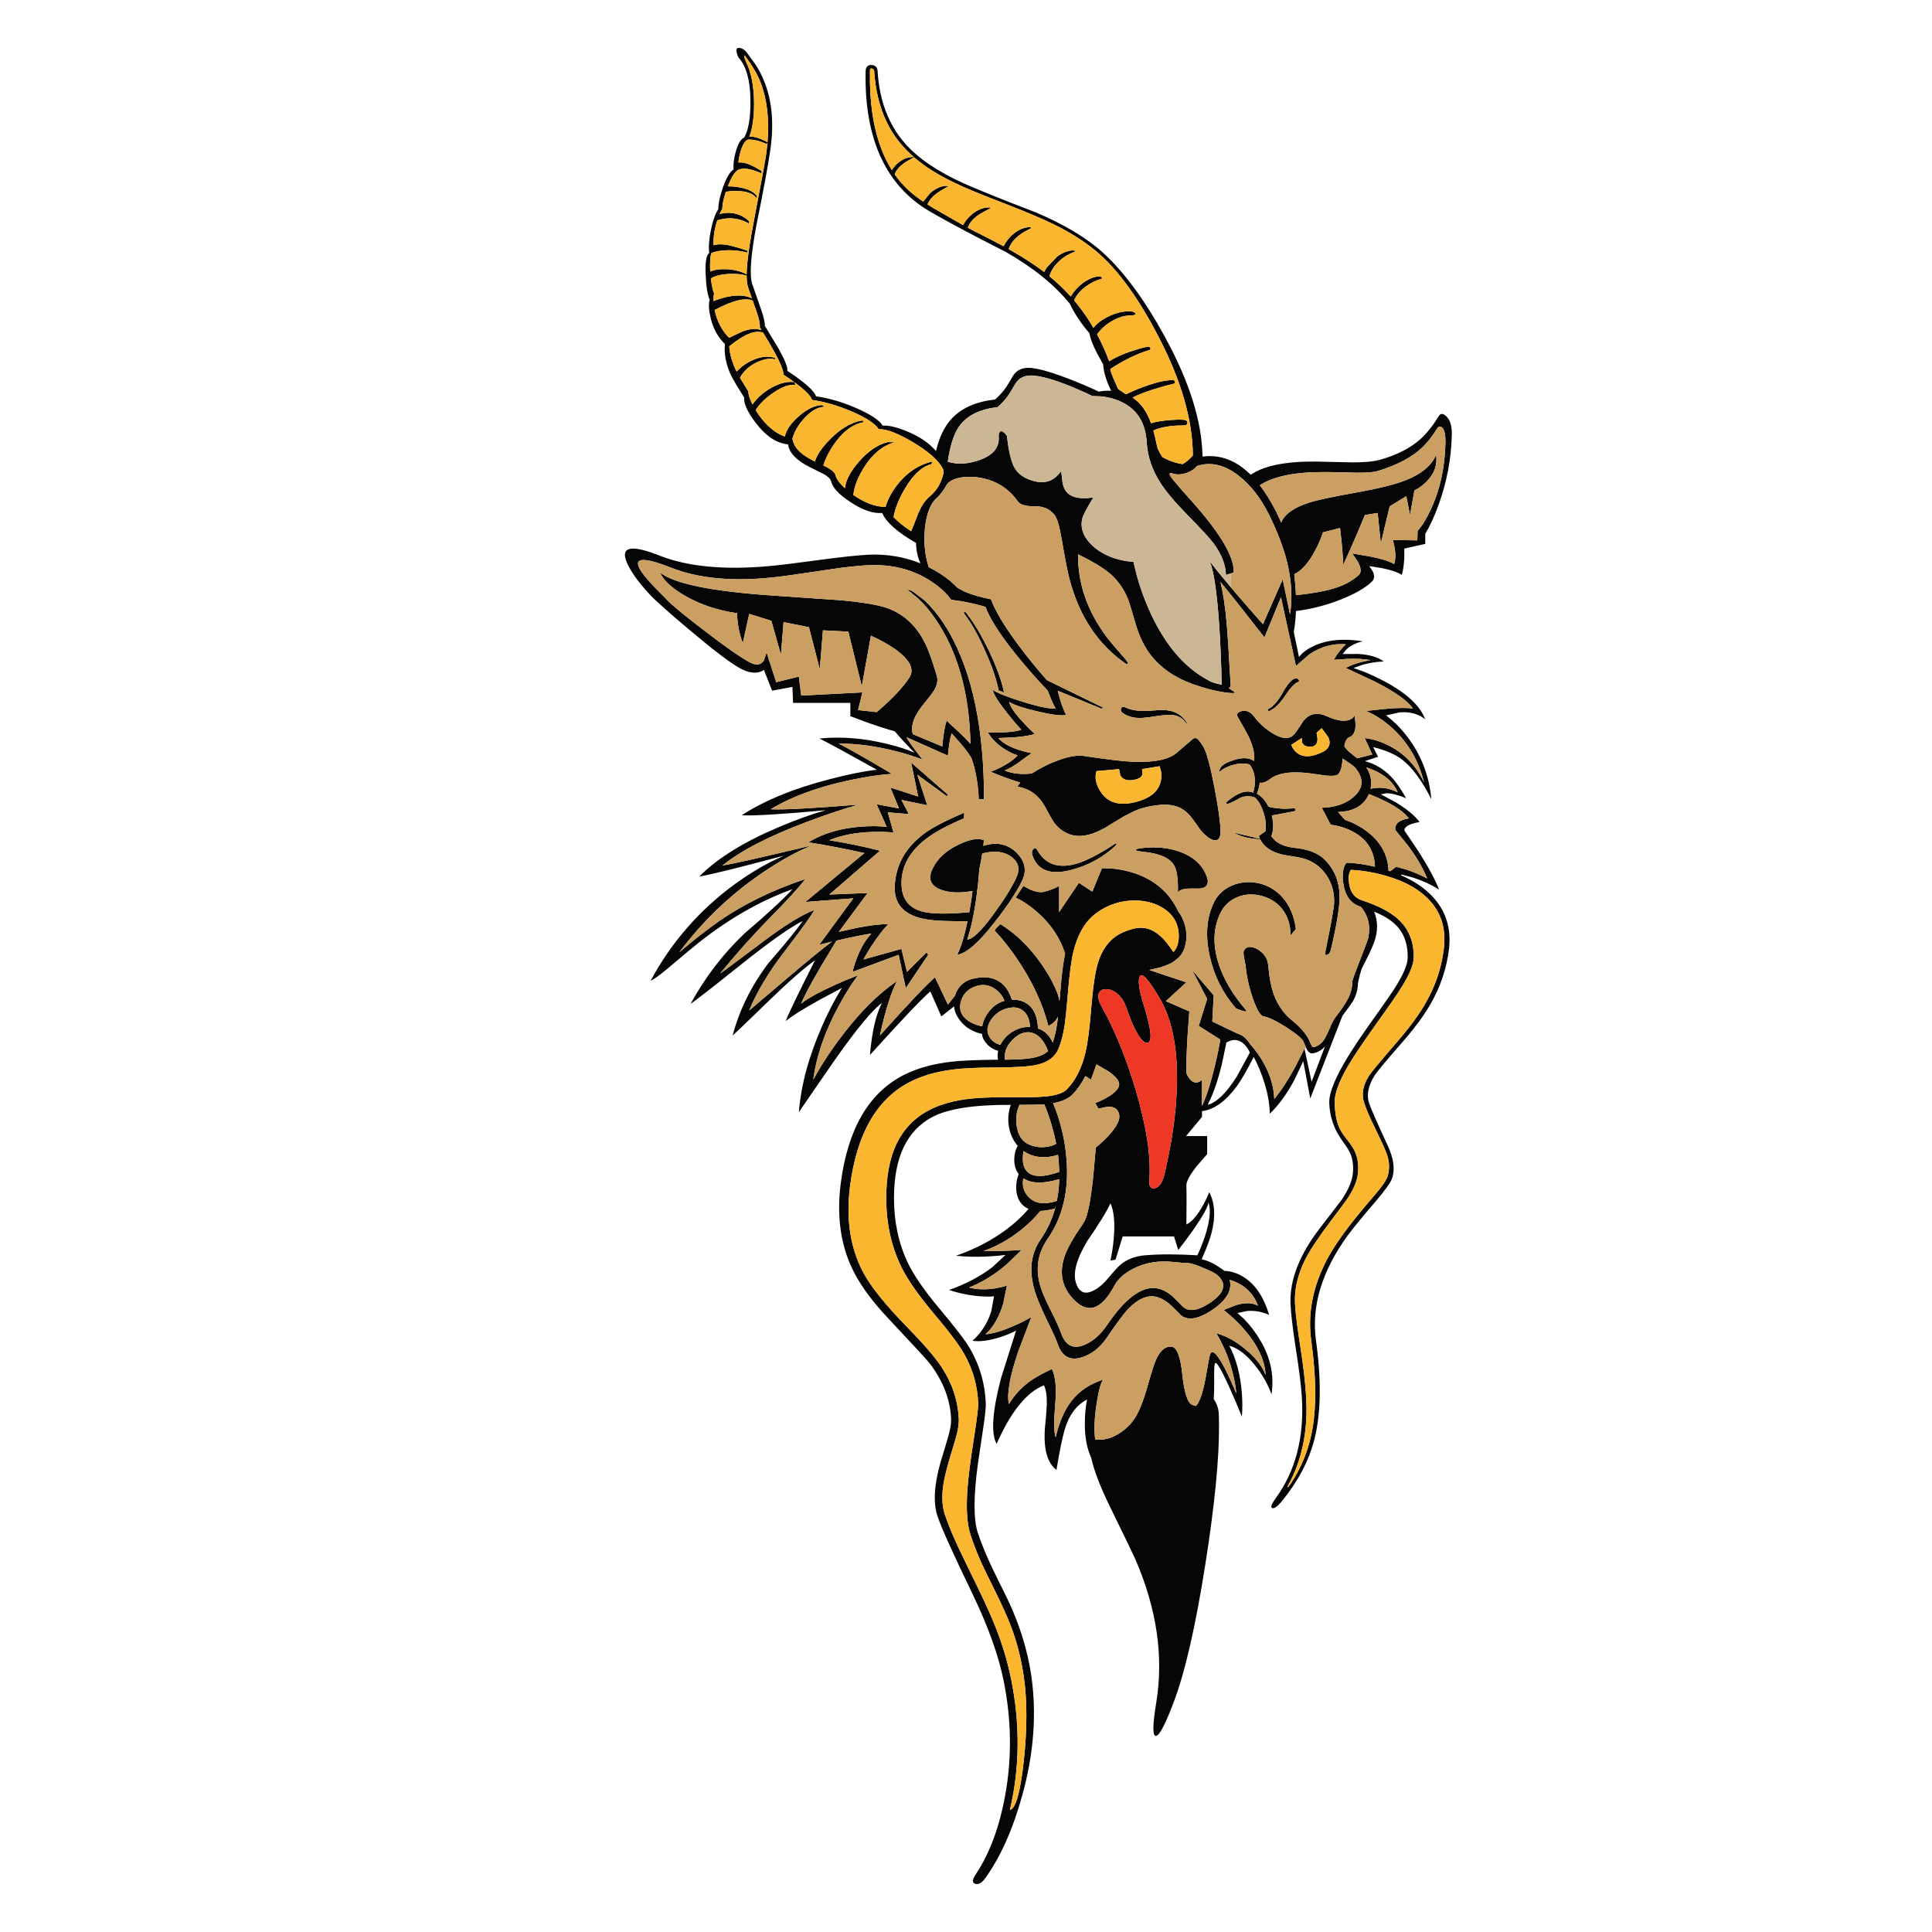 <?xml version="1.0" encoding="utf-8"?>
<!-- Generator: Adobe Illustrator 16.0.0, SVG Export Plug-In . SVG Version: 6.00 Build 0)  -->
<!DOCTYPE svg PUBLIC "-//W3C//DTD SVG 1.1//EN" "http://www.w3.org/Graphics/SVG/1.1/DTD/svg11.dtd">
<svg version="1.1" id="Layer_1" xmlns="http://www.w3.org/2000/svg" xmlns:xlink="http://www.w3.org/1999/xlink" x="0px" y="0px"
	 width="300px" height="300px" viewBox="0 0 300 300" enable-background="new 0 0 300 300" xml:space="preserve">
<g>
	<path fill-rule="evenodd" clip-rule="evenodd" fill="#070606" d="M114.66,8.916c-0.448-1.01-0.416-1.502,0.098-1.473
		c0.505,0.009,0.963,0.327,1.375,0.954c0.141,0.206,0.501,0.696,1.081,1.473c0.598,0.879,1.089,1.814,1.473,2.806
		c1.197,2.993,1.51,6.505,0.94,10.537c-0.328,2.329-1.058,6.276-2.189,11.841c-0.87,4.714-1.081,7.73-0.631,9.049
		c0.384,1.095,0.855,2.451,1.417,4.068c0.393,1.151,0.57,1.955,0.533,2.414c1.318,2.17,2.024,3.339,2.118,3.508
		c1.002,1.777,1.465,2.941,1.389,3.494c2.694,1.776,4.177,3.095,4.448,3.956c1.908,0.253,3.947,0.842,6.118,1.768
		c2.272,0.973,3.685,1.899,4.236,2.778c0.963-0.056,2.239,0.248,3.83,0.912c1.908,0.795,3.391,1.805,4.447,3.031
		c0.506-2.171,1.333-3.863,2.482-5.079c1.544-1.628,3.776-2.601,6.693-2.918c0.683-0.598,1.277-1.268,1.782-2.006
		c0.271-0.421,0.603-0.977,0.996-1.669c0.616-0.982,1.612-1.384,2.987-1.207c1.338,0.16,3.293,0.74,5.866,1.74
		c1.561,0.608,3.058,1.249,4.488,1.922c0.571-0.131,1.207-0.173,1.908-0.126c-0.768-1.563-1.183-2.937-1.249-4.125
		c-0.691-1.216-1.131-2.034-1.318-2.456c-0.384-0.795-0.659-1.59-0.827-2.385c-1.301-1.516-2.312-3.035-3.03-4.56
		c-2.386-2.946-5.707-5.63-9.962-8.053c-5.098-2.591-8.987-4.663-11.674-6.215c-6.921-4.013-10.278-11.285-10.073-21.817
		c0.02-0.682,0.322-1.01,0.913-0.982c0.607,0.028,0.927,0.355,0.953,0.982c0.281,4.574,1.712,8.32,4.294,11.238
		c2.011,2.282,5.06,4.345,9.147,6.187c2.356,1.048,6.075,2.544,11.154,4.49c4.433,1.889,7.894,3.966,10.382,6.229
		c3.32,3.021,6.551,7.422,9.694,13.202c3.761,6.893,5.687,13.052,5.78,18.477c2.731-0.365,5.224,0.575,7.478,2.821
		c2.066-1.422,5.491-2.105,10.27-2.049c1.263,0.019,3.072,0.061,5.431,0.127c1.917,0.009,3.376-0.127,4.376-0.407
		c2.609-0.729,4.71-1.805,6.301-3.227c0.944-0.851,1.894-2.043,2.849-3.577c0.261-0.439,0.648-0.416,1.164,0.07
		c0.58,0.542,0.859,1.468,0.841,2.777c-0.075,3.798-0.781,7.506-2.118,11.126c-0.674,1.824-1.343,3.264-2.006,4.321v1.571
		l-3.256,0.729v1.459c-0.056,1.094-0.187,1.974-0.393,2.637c-0.562-0.402-1.571-0.752-3.03-1.052l-2.007-0.322l0.562,0.87
		c0.29,0.673,0.215,1.206-0.225,1.6c-1.011,0.944-2.576,1.842-4.699,2.693c-2.312,0.917-4.653,1.521-7.03,1.811
		c-0.036,1.076-0.149,2.156-0.337,3.241l0.802,3.887l0.504-0.548c0.468-0.42,1.024-0.787,1.669-1.094
		c2.077-1.01,4.663-1.272,7.76-0.786c-1.011,0.225-1.843,0.622-2.497,1.192l-0.661,0.787l2.441-0.015
		c1.806,0.122,3.12,0.516,3.942,1.179c-1.094,0.028-2.202,0.201-3.324,0.519l-1.36,0.492l1.474,0.519
		c1.196,0.478,2.318,1.001,3.366,1.571c3.396,1.806,5.491,3.761,6.285,5.866c-1.057-0.853-2.389-1.207-3.999-1.068l-2.076,0.464
		l0.968,0.785c0.795,0.693,1.539,1.493,2.232,2.399c2.216,2.853,3.497,6.136,3.843,9.849c-1.468-2.908-2.992-4.971-4.574-6.187
		c-1.038-0.795-2.529-1.437-4.476-1.922l0.772,1.501l-2.048,0.673c1.591,0.439,2.951,1.254,4.082,2.441
		c0.712,0.729,1.483,1.839,2.315,3.325c-1.271-0.524-2.306-0.781-3.101-0.772l-0.814,0.169l2.329,1.249
		c1.722,1.047,2.946,2.063,3.676,3.045c-1.113,0.186-1.837,0.472-2.174,0.855c-0.159,0.188-0.211,0.355-0.155,0.505l2.119,3.143
		c1.544,2.412,2.623,4.41,3.241,5.99c-1.198-0.757-2.521-1.369-3.971-1.838l-1.824-0.49l-0.141,0.098
		c2.46,1.066,4.33,2.446,5.612,4.139c1.581,2.068,2.198,4.531,1.853,7.394c-0.365,2.984-1.333,5.837-2.904,8.558
		c-1.047,1.807-2.591,3.869-4.631,6.188c-2.188,2.488-3.517,4.084-3.983,4.783c-1.011,1.602-1.306,3.041-0.885,4.322
		c0.253,0.787,1.226,3.002,2.919,6.65c0.879,1.891,1.113,3.531,0.701,4.924c-0.188,0.646-1.029,1.848-2.524,3.605
		c-2.134,2.48-3.621,4.295-4.463,5.443c-3.965,5.5-5.593,10.893-4.883,16.178c0.853,6.182,0.786,11.266-0.196,15.25
		c-0.851,3.443-2.6,6.758-5.246,9.947c-0.571,0.674-1.011,0.973-1.319,0.898c-0.337-0.084-0.177-0.58,0.478-1.488
		c3.113-4.236,4.479-9.482,4.097-15.74c-0.103-1.701-0.421-4.248-0.954-7.633c-0.486-3.18-0.759-5.514-0.814-7.002
		c-0.103-3.629,1.412-7.49,4.546-11.586l3.382-4.393c1.066-1.58,1.655-2.979,1.768-4.195c0.093-1.131-0.029-2.109-0.364-2.934
		c-0.188-0.484-0.595-1.148-1.222-1.99c-1.309-1.77-2.006-3.746-2.09-5.936c-0.074-2.18,1.913-6.113,5.962-11.799
		c2.254-3.162,3.668-5.191,4.237-6.088c1.301-2.068,1.96-3.611,1.979-4.63c0.047-1.955-0.449-3.546-1.488-4.771
		c-0.831-0.962-2.07-1.776-3.717-2.439c0.608,1.514,0.604,3.108-0.015,4.783c-0.354,0.944-0.977,2.269-1.865,3.97
		c-0.205,0.506-0.416,1.292-0.632,2.358c-0.009,1-0.294,1.973-0.855,2.918c-0.159,0.271-0.678,0.986-1.558,2.146l-4.994,12.836
		l-1.094-5.793L201,167.678c-1.179,2.199-2.456,3.951-3.831,5.26c-0.018-1.674-0.378-3.52-1.079-5.541
		c-0.441-1.271-0.912-2.361-1.418-3.27c-1.075,2.125-1.964,3.658-2.665,4.604c-1.721,2.311-3.508,3.576-5.359,3.803v0.896
		l-2.469,2.975h3.269v2.805l-1.642,1.896c-1.085,1.383-1.614,2.383-1.586,3.002c0.038,0.99,0.038,2.998,0,6.02
		c0.701-0.301,1.459-1.109,2.272-2.43c0.553-0.934,0.979-1.795,1.277-2.58c0.879,1.674,1.005,3.756,0.38,6.244
		c-0.226,0.943-0.744,2.338-1.559,4.18c0.618,0.131,1.245,0.365,1.88,0.701c0.365,0.207,0.852,0.52,1.459,0.939l0.184,0.156
		c1.141,0.045,2.23,0.424,3.269,1.135c1.674,1.16,2.904,3.064,3.689,5.711c-1.142-0.516-2.306-0.715-3.493-0.604l-1.418,0.309
		l0.996,0.912c0.768,0.777,1.456,1.631,2.063,2.568c1.964,2.945,2.702,5.988,2.216,9.133c-0.569-1.58-1.431-3.086-2.58-4.518
		c-1.32-1.656-2.644-2.66-3.971-3.018c1.066,2.012,1.715,4.453,1.949,7.324c0.103,1.432,0.103,2.656,0,3.676
		c-0.636-1.58-1.286-3.105-1.949-4.572c-1.339-2.957-2.087-4.168-2.245-3.635c-0.094,0.289-0.126,1.09-0.099,2.4
		c0.009,1.467-0.019,2.486-0.085,3.057c0.45,0.664,0.712,1.365,0.787,2.105l0.042,1.67c0.064,5.199-0.637,12.467-2.104,21.803
		c-1.524,9.736-3.181,16.943-4.968,21.619c-1.252,3.32-2.151,5.031-2.693,5.135c-0.569,0.113-0.565-1.6,0.015-5.135
		c1.178-7.129,0.107-14.541-3.213-22.238c-0.243-0.561-1.604-3.381-4.083-8.459c-1.478-3.068-2.408-5.514-2.792-7.338
		c-0.635-1.357-0.968-3.031-0.995-5.023c-0.02-1.383,0.094-2.73,0.337-4.039c-1.666,0.869-2.83,2.459-3.495,4.77
		c-0.373,1.318-0.789,3.377-1.247,6.172c-1.423-1.094-2.021-3.24-1.798-6.439c0.17-1.691,0.267-2.922,0.296-3.689
		c0.037-1.328-0.108-2.334-0.437-3.016c-1.373,0.523-2.712,1.607-4.011,3.254c-1.188,1.525-2.301,3.471-3.34,5.838
		c-0.906-1.609-0.678-5.02,0.688-10.229l2.328-7.352c-0.645,0.336-1.411,0.654-2.299,0.955c-1.787,0.588-3.274,0.793-4.463,0.615
		c1.393-1.262,2.367-2.795,2.919-4.602l0.421-2.301c-0.523,0.057-1.206,0.057-2.049,0c-1.684-0.121-3.329-0.449-4.938-0.982
		c2.618-0.926,4.868-2.113,6.748-3.563l2.021-1.879c-0.674,0.092-1.503,0.166-2.484,0.223c-1.964,0.104-3.699,0.07-5.205-0.098
		c2.938-1.02,5.557-2.385,7.857-4.098c1.375-1.039,2.512-2.098,3.408-3.184c-0.962-0.42-1.565-1.184-1.811-2.287
		c-0.214-0.982-0.12-2.02,0.281-3.115c-0.467-0.625-0.697-1.398-0.687-2.314c0.019-0.814,0.2-1.502,0.546-2.063
		c-0.7-0.803-1.153-1.764-1.358-2.875c-0.217-1.17-0.128-2.334,0.267-3.494c-5.659-0.029-9.704,0.594-12.137,1.865
		c-3.994,2.096-5.992,6.295-5.992,12.6c0,3.713,0.717,7.066,2.147,10.059c0.944,1.955,2.535,4.27,4.77,6.945
		c2.488,2.947,4.12,5.08,4.896,6.396c1.506,2.602,2.319,5.422,2.442,8.461c0.026,0.617-0.1,1.855-0.381,3.717
		c-0.55,3.676-0.825,5.529-0.825,5.557c-0.712,5.145-0.721,8.764-0.029,10.859c0.552,1.664,1.291,3.471,2.217,5.416
		c0.524,1.104,1.318,2.723,2.385,4.854c1.889,3.975,3.125,7.961,3.705,11.955c0.85,5.918,0.378,12.107-1.418,18.561
		c-1.459,5.275-3.377,9.559-5.753,12.852c-0.524,0.729-1.036,1.016-1.543,0.855c-0.495-0.168-0.472-0.65,0.07-1.445
		c2.17-3.264,3.699-7.375,4.588-12.332c1.056-5.809,0.973-11.738-0.253-17.789c-0.776-3.883-2.402-8.404-4.883-13.568
		c-3.001-6.209-4.792-10.186-5.372-11.926c-0.692-2.057-0.542-4.834,0.448-8.332c0.533-1.77,0.912-3.031,1.137-3.789
		c0.375-1.309,0.547-2.287,0.52-2.932c-0.104-2.984-1.188-5.855-3.256-8.613c-0.448-0.58-2.614-2.934-6.495-7.059
		c-2.796-2.955-4.761-5.742-5.892-8.361c-1.591-3.676-2.092-7.857-1.503-12.543c1.085-8.512,4.364-14.15,9.836-16.92
		c2.048-1.039,4.513-1.721,7.393-2.047c1.544-0.18,3.943-0.281,7.197-0.311c-0.084-0.486-0.073-0.943,0.029-1.375
		c-0.973-0.27-1.712-0.838-2.218-1.697c-0.141-0.215-0.243-0.529-0.308-0.939c-0.626-0.121-1.229-0.352-1.81-0.689
		c-0.861-0.494-1.539-1.182-2.036-2.061c-0.27-0.469-0.429-0.973-0.476-1.516l-1.979,1.557l-1.711-3.887
		c-1.46,1.283-4.579,4.57-9.358,9.863c0.047-0.813,0.154-1.758,0.322-2.834c0.337-2.16,0.847-3.904,1.529-5.232
		c-1.486,1.086-3.872,3.957-7.156,8.615c-1.691,2.422-3.608,5.205-5.751,8.348c0.337-4.229,1.552-8.713,3.648-13.455
		c0.654-1.488,1.356-2.904,2.103-4.252l0.928-1.584l-3.423,1.824c-2.49,1.375-4.256,2.482-5.305,3.324
		c0.497-1.271,2.015-4.42,4.561-9.443c-1.608,1.122-4.021,3.242-7.241,6.357c-3.459,3.355-5.312,5.131-5.555,5.316
		c1.056-3.975,2.896-7.697,5.514-11.167c2.787-3.218,4.574-5.421,5.36-6.608c-1.975,0.992-5.192,3.27-9.654,6.832
		c-4.648,3.715-7.229,5.719-7.745,6.02c2.245-4.098,5.028-7.732,8.348-10.903c3.527-3.011,6.015-5.308,7.465-6.888
		c-4.949,1.776-9.802,4.546-14.563,8.306c-0.663,0.524-2.179,1.787-4.546,3.789c-1.393,1.176-2.365,1.889-2.917,2.131
		c3.217-6.003,7.627-11.046,13.229-15.124c1.759-1.263,3.531-2.362,5.318-3.297l2.147-1.011c-6.979,1.861-11.354,2.941-13.133,3.241
		c2.742-2.787,6.833-5.337,12.276-7.646c2.731-1.159,5.182-2.044,7.353-2.652c-6.819,0.627-11.169,0.89-13.048,0.787
		c3.563-2.312,8.128-4.182,13.691-5.612c2.789-0.729,5.217-1.222,7.282-1.474c-4.555-2.544-7.52-4.158-8.894-4.84
		c3.358-0.327,6.823-0.056,10.397,0.814c1.795,0.429,3.245,0.893,4.35,1.388c-1.254-1.281-2.273-2.39-3.06-3.326
		c-1.076-0.28-2.549-0.751-4.419-1.417l-2.469-0.925v-2.062h-8.896l-0.098-2.484l-3.156,0.588l-1.277-3.241
		c-0.207,0.188-0.524,0.324-0.955,0.407c-0.841,0.132-1.787-0.098-2.834-0.687c-1.506-0.851-4.097-2.825-7.772-5.921
		c-3.265-2.75-5.322-4.587-6.173-5.513c-1.824-1.964-3.021-3.652-3.593-5.065c-0.953-2.375,0.782-2.685,5.205-0.926
		c4.303,1.684,9.906,2.221,16.809,1.613c1.609-0.141,4.363-0.477,8.264-1.01c3.283-0.44,5.728-0.697,7.337-0.772
		c2.824-0.122,5.504,0.328,8.039,1.347c-0.431-0.841-0.663-1.898-0.701-3.17c-2.918-1.684-4.668-3.236-5.248-4.658
		c-1.422,0.113-3.063-0.449-4.925-1.684c-1.785-1.169-2.786-2.235-3.003-3.198c-0.083-0.375-0.463-0.758-1.136-1.15
		c-0.917-0.458-1.64-0.819-2.173-1.081c-2.068-1.029-3.198-2.207-3.395-3.536c-1.77-0.177-3.424-1.271-4.968-3.283
		c-1.337-1.759-1.951-3.091-1.837-3.998c-1.086-1.712-1.769-2.867-2.05-3.466c-0.785-1.684-1.098-3.292-0.938-4.826
		c-1.068-1.038-1.8-2.366-2.203-3.984c-0.309-1.282-0.365-2.25-0.168-2.904c-0.337-0.768-0.542-2.048-0.618-3.844
		c-0.103-1.937,0.079-3.072,0.548-3.409c-0.122-0.982-0.028-2.203,0.281-3.662c0.298-1.431,0.676-2.483,1.136-3.157
		c0-0.926,0.252-2.09,0.756-3.493c0.543-1.487,1.081-2.372,1.614-2.652c-0.073-0.888,0.056-1.88,0.393-2.974
		c0.357-1.151,0.773-1.815,1.25-1.993c0.683-1.169,1.005-3.128,0.967-5.879C116.487,12.423,115.866,10.235,114.66,8.916z
		 M115.852,8.888c-0.224-0.328-0.316-0.365-0.28-0.112c0.028,0.234,0.107,0.478,0.239,0.729c0.841,1.722,1.267,3.877,1.277,6.468
		c0.018,2.197-0.226,3.947-0.731,5.247c0.702-0.065,1.642,0.225,2.821,0.87c0.299-3.554-0.066-6.669-1.094-9.344
		C117.634,11.605,116.892,10.319,115.852,8.888z M198.292,79.717c0.04,0.08,0.076,0.161,0.111,0.246
		c0.058,0.122,0.113,0.243,0.169,0.365c0.019,0.037,0.038,0.075,0.057,0.112l0.308,0.702c0.533-1.31,1.983-2.343,4.35-3.101
		c1.216-0.393,3.695-0.921,7.436-1.585c3.414-0.617,5.926-1.244,7.535-1.88c2.459-0.963,4.039-2.282,4.741-3.957
		c0.217,1.572-0.284,2.966-1.501,4.182c-0.365,0.374-0.79,0.715-1.276,1.024l-0.59,0.322l-0.687,3.817l-0.576-2.919l-2.58,1.586
		l-1.376,5.724l-0.491-4.7l-1.978,0.309l-1.123,2.693c-0.879,2.048-1.627,3.732-2.244,5.051c0-0.571-0.08-1.693-0.238-3.368
		l-0.254-2.357l-2.665,0.688c-0.271,0.87-0.663,1.792-1.179,2.765c-1.01,1.926-2.099,3.17-3.27,3.731
		c0.141,1.234,0.23,2.32,0.267,3.255c2.546-0.271,4.551-0.636,6.02-1.094c1.544-0.486,2.787-1.169,3.731-2.049
		c0.422-0.392,0.38-1.066-0.126-2.02l-0.883-1.319l2.735,0.463c0.075,0.019,0.149,0.038,0.225,0.056c0.019,0,0.032,0,0.042,0
		c0.037,0.01,0.079,0.019,0.126,0.029c1.075,0.224,1.917,0.458,2.525,0.701c0.364,0.131,0.646,0.267,0.842,0.407
		c0.047-0.149,0.09-0.304,0.126-0.463c0.047-0.271,0.07-0.561,0.07-0.87c-0.009-0.355-0.042-0.733-0.098-1.136l-0.281-1.276
		l3.788,0.056l0.043-1.473c0.691-0.758,1.388-1.895,2.09-3.41c1.403-3.021,2.146-6.431,2.23-10.228
		c0.027-1.309-0.149-2.114-0.533-2.414c-0.309-0.252-0.589-0.159-0.842,0.281c-0.87,1.412-1.819,2.534-2.848,3.367
		c-1.552,1.272-3.639,2.305-6.258,3.1c-0.646,0.206-1.791,0.294-3.438,0.267c-2.085-0.065-3.712-0.098-4.883-0.098
		c-4.555-0.019-7.894,0.664-10.018,2.048c0.861,1.123,1.685,2.446,2.47,3.97c0.047,0.104,0.1,0.211,0.155,0.323L198.292,79.717z
		 M191.031,91.075c0.06,0.077,0.124,0.157,0.188,0.238c0.047,0.047,0.094,0.099,0.141,0.154c0.263,0.309,0.529,0.623,0.8,0.94
		c1.096,1.281,2.25,2.604,3.465,3.97c0.16,0.178,0.324,0.36,0.492,0.547l3.059-6.973l1.136,5.444
		c0.412-2.582,0.243-5.35-0.505-8.306c-0.561-2.198-1.474-4.573-2.735-7.126c-1.263-2.573-2.819-4.588-4.672-6.047
		c-2.198-1.74-4.372-2.259-6.523-1.557c-0.337,0.43-0.847,0.776-1.53,1.038c-0.813,0.309-1.57,0.351-2.271,0.127
		c-0.674-0.225-0.609,0.149,0.196,1.122c0.514,0.627,1.678,1.955,3.492,3.985c3.994,4.602,5.926,8.025,5.794,10.27l-0.463,0.155
		l-0.729,0.224c-0.047-1.589-0.683-3.222-1.909-4.896c-0.626-0.823-1.991-2.306-4.096-4.448c-1.908-1.945-3.293-3.586-4.153-4.924
		c-1.3-2.021-2.016-4.125-2.146-6.313c-0.188-3.218-1.643-5.378-4.363-6.482c-0.853-0.356-1.782-0.58-2.793-0.674
		c-0.823-0.028-1.239-0.042-1.248-0.042c-0.15,0.028-0.211,0-0.183-0.084c-1.179-0.562-2.371-1.085-3.578-1.571
		c-2.113-0.841-3.849-1.342-5.205-1.501c-1.375-0.178-2.38,0.229-3.016,1.221c-0.393,0.683-0.726,1.235-0.995,1.656
		c-0.497,0.739-1.09,1.408-1.783,2.006c-2.806,0.309-4.813,1.328-6.019,3.059c-0.776,1.123-1.346,2.928-1.712,5.416
		c1.524,0.468,3.204,0.365,5.038-0.309c2.103-0.767,3.058-2.011,2.861-3.731c0.074-0.665,0.308-0.861,0.7-0.59
		c0.206,0.141,0.398,0.337,0.577,0.59l0.267,1.894c0.243,1.375,0.546,2.395,0.91,3.059c0.58,1.02,1.608,1.721,3.088,2.104
		c1.729,0.439,3.104-0.07,4.124-1.529c0.065,0.103,0.126,0.458,0.183,1.066c0.047,0.655,0.158,1.174,0.336,1.557
		c0.599,1.319,2.104,1.796,4.518,1.432c-1,1.655-1.566,2.73-1.697,3.226c-0.355,1.348,0.043,2.643,1.192,3.886
		c1.123,1.188,2.582,2.021,4.378,2.498c0.889,0.243,1.674,0.365,2.356,0.365l0.506,2.091c0.468,1.702,1.048,3.353,1.739,4.952
		c2.198,5.136,5.07,8.778,8.614,10.929c0.58,0.346,0.996,0.576,1.249,0.687c0.354,0.151,0.889,0.3,1.6,0.45
		c-0.066-3.162-0.188-6.126-0.365-8.895c-0.337-5.2-0.827-8.619-1.473-10.256c0.262,0.347,0.575,0.749,0.939,1.207
		c0.562,0.702,1.212,1.492,1.949,2.371c0.085,0.094,0.169,0.192,0.254,0.295C191.018,91.057,191.025,91.067,191.031,91.075z
		 M201.504,105.933c-0.522,0.215-1.178,0.921-1.964,2.118c-0.795,1.198-1.585,1.974-2.371,2.33c-0.121,0.064-0.215,0.041-0.279-0.07
		c-0.075-0.094-0.052-0.173,0.07-0.239c0.748-0.356,1.505-1.226,2.272-2.61c0.72-1.3,1.369-2.011,1.949-2.132
		c0.196-0.028,0.356,0.047,0.478,0.224C201.781,105.732,201.729,105.858,201.504,105.933z M193.339,149.537l-0.042-0.154
		c-0.075-0.401-0.135-0.752-0.182-1.051c-0.085-0.478,0.023-0.838,0.322-1.081c0.355-0.271,0.855-0.275,1.501-0.014
		c0.486,0.214,0.908,0.523,1.263,0.926c0.411,0.486,0.646,1,0.701,1.542l0.043,0.365c0.149,1.637,0.393,2.975,0.729,4.012
		c0.607,1.807,1.586,3.256,2.932,4.35c1.433,1.16,2.357,2.27,2.778,3.324c0.177,0.422,0.309,0.674,0.393,0.76
		c0.104,0.094,0.276,0.094,0.52,0c0.533-0.207,0.981-0.584,1.346-1.137c0.198-0.318,0.474-0.881,0.829-1.684
		c0.187-0.486,0.354-0.867,0.504-1.137c0.151-0.271,0.435-0.678,0.856-1.221c0.674-0.898,1.146-1.613,1.417-2.146
		c0.496-0.953,0.743-1.895,0.743-2.82l0.015-0.1c0.103-0.373,0.369-1.117,0.8-2.23c1.039-2.627,1.585-4.087,1.642-4.377
		c0.393-1.832,0.028-3.438-1.095-4.812l-0.126-0.07c-1.487-0.469-2.371-1.688-2.651-3.663c-0.121-0.737-0.117-1.425,0.014-2.062
		c0.141-0.627,0.337-0.991,0.589-1.094c1.282,0.047,2.723,0.252,4.321,0.616c-0.083-2.478-1.254-4.306-3.508-5.484
		c-0.701-0.365-1.473-0.65-2.313-0.855l-1.053-0.184l-1.389-2.623c2.066-0.057,3.708-0.613,4.924-1.669
		c1.226-1.049,1.548-2.209,0.968-3.48c-0.281-0.637-0.715-1.168-1.305-1.599c-0.646-0.412-1.09-0.712-1.333-0.897
		c-0.065,0.663-0.141,1.164-0.224,1.501c-0.132,0.476-0.318,0.809-0.562,0.995c-0.272,0.188-0.846,0.239-1.727,0.154
		c-1.178-0.169-2.108-0.294-2.791-0.378c-2.731-0.328-4.71-0.033-5.935,0.883c-0.683,0.515-1.226,0.706-1.629,0.576
		c-0.064,0.542-0.214,1.117-0.447,1.725c0.748,0.412,1.341,1.081,1.782,2.007c0.083,0.027,0.177,0.056,0.279,0.083
		c0.29,0.066,0.636,0.117,1.038,0.155c0.421,0.056,0.847,0.09,1.277,0.099l1.29-0.07c0.066-0.009,0.132-0.02,0.196-0.028
		c0.122,0.216,0.126,0.369,0.015,0.463c-1.516,0.301-2.708,0.524-3.577,0.674c0.317,1.254,0.294,2.32-0.07,3.198
		c0.664,1.039,1.894,1.651,3.69,1.839c2.028,0.205,3.544,0.795,4.544,1.768c1.535,1.496,2.324,3.395,2.371,5.695
		c0.02,1.638-0.429,4.405-1.346,8.306c-0.094,0.449-0.281,0.727-0.561,0.829c-0.29,0.111-0.395-0.043-0.31-0.463
		c0.87-4.237,1.323-6.764,1.361-7.576c0.065-2.181-0.646-3.989-2.133-5.431c-0.701-0.674-1.544-1.16-2.525-1.459
		c-0.458-0.141-1.323-0.305-2.596-0.49c-2.105-0.301-3.513-1.137-4.223-2.512c-1.74-0.094-3.115-0.445-4.126-1.052l4.098,0.967
		l-0.183-0.436l1.025-0.729c0.009-0.028,0.013-0.052,0.013-0.07l0.028-1.306c-0.047-0.456-0.149-0.934-0.31-1.431
		c-0.139-0.476-0.308-0.902-0.504-1.275c-0.065-0.132-0.136-0.253-0.211-0.366c-0.187-0.299-0.397-0.561-0.631-0.785
		c-0.786-0.299-1.563-0.281-2.33,0.056c-0.785,0.459-1.369,0.749-1.753,0.87c-0.225,0.085-0.36,0.081-0.407-0.013
		c-0.019-0.094,0.043-0.202,0.183-0.324c1.608-1.356,2.947-1.809,4.014-1.36c0.224-0.71,0.308-1.431,0.252-2.16
		c-0.066-0.897-0.342-1.638-0.828-2.218c-0.814-0.224-1.735-0.177-2.764,0.141c-0.795,0.263-1.37,0.562-1.727,0.898
		c-0.139,0.132-0.205,0.121-0.196-0.028c0.028-0.141,0.094-0.309,0.196-0.505c0.29-0.459,1.006-0.86,2.147-1.207
		c1.319-0.411,2.343-0.35,3.072,0.183l0.015-0.252c0.084-0.974-0.215-2.174-0.897-3.607c-0.16-0.345-0.717-1.35-1.671-3.015
		c-0.242-0.431-0.022-0.729,0.66-0.898c0.721-0.16,1.36,0.141,1.922,0.898c0.729,0.972,1.633,1.795,2.708,2.469
		c1.215,0.776,2.184,1.004,2.903,0.687c0.318-0.13,0.659-0.471,1.024-1.023c0.637-0.945,0.964-1.441,0.982-1.487
		c0.926-1.16,2.137-1.409,3.634-0.744c1.571,0.701,2.759,0.883,3.563,0.546c0.422-0.177,0.679-0.42,0.772-0.729l0.141,1.543
		c-0.037,1.066-0.36,1.698-0.968,1.894c-0.365,0.141-0.627,0.59-0.785,1.348c0.13,0.29,0.396,0.612,0.8,0.968
		c0.242,0.215,0.648,0.537,1.22,0.968l2.328-0.589l-1.179-2.554l1.011,0.168c0.833,0.188,1.646,0.472,2.441,0.855
		c2.563,1.217,4.479,3.166,5.753,5.851c-0.87-3.535-2.629-6.444-5.275-8.726c-0.823-0.712-1.685-1.315-2.582-1.81l-1.122-0.548
		l2.861-0.309c2.068-0.186,3.531-0.205,4.393-0.056c-0.739-1.16-2.703-2.559-5.894-4.194l-4.559-2.132l1.051-0.464
		c0.908-0.335,1.854-0.579,2.834-0.729c-0.906-0.186-2.128-0.251-3.661-0.196l-2.049,0.141l0.407-0.687
		c0.393-0.571,0.885-1.147,1.474-1.726c-1.975-0.16-3.858,0.355-5.655,1.543l-2.104,1.823l-2.328-10.662l-2.567,6.229
		c-2.815-3.629-5.088-6.496-6.819-8.6c0.412,1.768,0.726,3.849,0.94,6.243c0.149,1.637,0.364,4.966,0.646,9.99l-0.281,0.224
		c0.075,0.103,0.258,0.238,0.548,0.407c0.225,0.122,0.333,0.248,0.322,0.378c-0.364,0.029-0.897-0.009-1.599-0.111
		c-1.403-0.207-2.965-0.607-4.686-1.207c-3.742-1.31-6.38-3.461-7.913-6.454c-0.505-0.963-0.959-2.174-1.361-3.634
		c-0.506-1.74-0.817-2.764-0.94-3.073c-0.653-1.655-1.6-3.006-2.833-4.054c-1.067-0.917-2.723-1.917-4.968-3.002
		c-0.036,4.583,1.465,8.886,4.504,12.908c0.449,0.598,1.348,1.661,2.693,3.184c0.609,0.673,0.712,0.991,0.309,0.955
		c-4.395-3.002-7.356-7.464-8.881-13.384c-0.279-1.104-0.672-3.133-1.178-6.09c-0.337-1.973-0.701-3.203-1.094-3.689
		c-0.739-0.936-1.793-1.389-3.157-1.361c-1.337,0.028-2.194-0.229-2.567-0.772c-1.506-2.132-3.619-3.376-6.342-3.731
		c-1.094-0.131-2.09-0.08-2.989,0.154c-0.859,0.224-1.429,0.575-1.71,1.052c-0.412,0.739-0.89,1.384-1.433,1.937l-0.111,0.084
		c-0.973,0.888-1.576,2.441-1.811,4.657c-0.224,2.18-0.027,4.209,0.589,6.089c1.207,0.59,2.312,1.295,3.313,2.119
		c0.485,0.42,0.854,0.771,1.106,1.052l1.137,0.617c1.075,0.468,2.441,0.865,4.098,1.192c0.645,1.768,2.016,4.069,4.109,6.903
		c1.395,1.89,2.919,3.774,4.574,5.653l8.74,4.266l-0.252,0.168l-6.804-2.793l0.406,1.488c0.336,1.066,0.645,1.828,0.926,2.286
		c-0.804,0.149-2.339-0.047-4.603-0.589c-2.206-0.524-3.624-1.006-4.25-1.445c0.085,0.637,0.767,1.656,2.047,3.059
		c0.647,0.71,1.283,1.346,1.91,1.907c-0.638,0.243-1.764,0.426-3.382,0.547l-2.26,0.098c0.599,0.729,1.644,1.337,3.128,1.824
		c0.741,0.243,1.424,0.417,2.051,0.52c-0.486,0.318-1.179,0.813-2.077,1.486c-0.795,0.563-1.502,0.964-2.119,1.207
		c1.171,0.497,2.573,0.65,4.209,0.463c1.282-0.841,2.646-1.524,4.097-2.048c1.638-0.599,2.951-0.822,3.942-0.673
		c3.638,0.541,6.132,0.842,7.479,0.897c3.554,0.159,5.939-0.356,7.155-1.544l2.273-1.949c0.158-0.104,0.279-0.164,0.364-0.183h0.014
		c0.01,0,0.023,0,0.042,0c0.29-0.009,0.669,0.375,1.137,1.151c0.019,0.018,0.038,0.041,0.056,0.07
		c0.01,0.018,0.019,0.032,0.029,0.041c0.009,0.028,0.021,0.057,0.041,0.085c0.514,0.878,1.094,3.021,1.739,6.425
		c0.618,3.228,0.926,5.467,0.926,6.721c0,1.065-0.354,1.52-1.066,1.36c-0.663-0.169-1.393-0.758-2.188-1.768
		c-0.459-0.674-0.818-1.18-1.081-1.515c-0.458-0.627-0.93-1.1-1.416-1.418c-0.674-0.467-1.512-0.729-2.512-0.786
		c-1.011-0.056-2.184,0.085-3.522,0.422c-0.476,0.121-0.981,0.294-1.514,0.519l-1.685,0.842c-0.02,0.011-0.037,0.023-0.056,0.043
		c-0.028,0.009-0.052,0.019-0.07,0.027c-0.009,0.009-0.02,0.02-0.028,0.028c-0.01,0-0.019,0.004-0.027,0.015l-1.881,1.136
		c-0.252,0.158-0.524,0.327-0.814,0.506c-0.26,0.149-0.518,0.284-0.77,0.405c-1.76,0.88-3.303,1.113-4.631,0.702
		c-0.056-0.018-0.107-0.037-0.154-0.056c-0.047-0.02-0.094-0.038-0.141-0.056c-0.019,0-0.032-0.005-0.042-0.015
		c-0.907-0.365-1.655-0.949-2.244-1.754c-0.234-0.309-0.66-1.053-1.277-2.23c-1.001-1.927-2.46-3.04-4.377-3.34
		c0.036-0.178,0.173-0.387,0.407-0.632c-1.759-0.561-3.293-1.126-4.604-1.697c0.768-0.271,1.516-0.621,2.247-1.052
		c0.906-0.514,1.557-1.015,1.949-1.501c-0.506-0.132-1.076-0.388-1.712-0.771c-1.263-0.729-2.241-1.661-2.933-2.792l2.021,0.013
		c1.486-0.037,2.548-0.177,3.184-0.42c-0.701-0.768-1.412-1.605-2.132-2.512c-1.441-1.814-2.203-3.035-2.288-3.662
		c0.674,0.467,2.241,1.085,4.701,1.852c2.6,0.804,4.282,1.136,5.05,0.996c-0.326-0.514-0.733-1.426-1.22-2.736
		c-1.806-1.898-3.484-3.815-5.037-5.751c-2.422-3.022-3.966-5.444-4.631-7.268c-1.262-0.364-2.539-0.66-3.828-0.884l-1.516-0.211
		c-0.646-0.963-1.67-1.913-3.072-2.848c-2.787-1.843-6.033-2.685-9.738-2.525c-1.654,0.066-4.013,0.336-7.071,0.813
		c-3.834,0.581-6.393,0.936-7.674,1.067c-6.359,0.692-11.679,0.191-15.952-1.501c-4.396-1.731-5.953-1.571-4.672,0.477
		c0.422,0.654,1.156,1.529,2.203,2.624c0.552,0.57,1.192,1.221,1.921,1.95c0.729,0.786,2.578,2.31,5.542,4.574
		c3.172,2.451,5.542,4.121,7.115,5.008c1.046,0.599,1.822,0.533,2.329-0.196l0.42-1.275l1.501,4.629l3.508-0.87l0.379,2.947
		l9.484-0.492l-0.323,1.375l-0.35,1.36l0.153,0.015h0.013c0.011,0,0.023,0.004,0.044,0.015c0.896,0.092,1.796,0.19,2.692,0.294
		c2.396-2.04,4.089-3.835,5.079-5.388c0.823-1.271,0.076-2.74-2.244-4.405c-0.729-0.505-1.566-1.001-2.512-1.487l-1.22-0.588
		l-1.418,7.856l-2.091-8.489l-3.943-0.196l-0.489,6.033l-1.685-6.523l-3.942-0.786l-0.407,5.079l-1.486-5.289l-3.438-1.066
		l-0.996,4.532c-0.149-0.365-0.3-0.833-0.45-1.403c-0.29-1.132-0.435-2.212-0.435-3.241c-2.938-0.411-5.589-1.286-7.956-2.624
		c-2.132-1.216-3.469-2.446-4.013-3.69c2.189,1.74,8.035,2.933,17.538,3.578c7.005,0.486,10.517,0.729,10.537,0.729
		c3.591,0.328,6.088,0.767,7.491,1.319c2.273,0.898,4.05,2.512,5.332,4.84c0.645,1.169,1.342,3.04,2.089,5.611
		c0.188,0.665,0.057,1.386-0.393,2.162c-0.223,0.384-0.747,1.075-1.57,2.077c-1.572,1.879-2.161,3.474-1.769,4.783l4.575,1.908
		c0.167-1.889,0.396-3.227,0.687-4.013c0.113,0.132,0.627,0.618,1.542,1.46c0.908,0.832,1.623,1.552,2.147,2.16
		c-0.158-7.512-1.805-13.721-4.938-18.632c-0.973-1.544-2.039-2.863-3.198-3.957l-1.444-1.178c-0.198-0.131-0.198-0.183,0-0.154
		c0.205,0.027,0.448,0.135,0.729,0.322l1.725,1.319c1.365,1.282,2.625,2.91,3.774,4.883c3.638,6.333,5.458,14.999,5.458,25.997
		h-0.828c0-0.58-0.052-1.281-0.154-2.104c-0.197-1.636-0.524-3.072-0.982-4.307c-0.412-0.683-0.968-1.436-1.67-2.259
		c-0.721-0.804-1.184-1.328-1.389-1.571c-0.251,0.729-0.447,1.885-0.588,3.465l-6.455-2.876c0.393,0.693,1.235,1.857,2.525,3.495
		c-1.038-0.422-2.362-0.842-3.971-1.264c-3.218-0.832-6.232-1.244-9.049-1.233c1.375,0.691,4.13,2.259,8.264,4.7
		c-1.824,0.121-3.98,0.443-6.467,0.968c-4.959,1.047-9.079,2.557-12.361,4.531c1.88,0.103,6.435-0.137,13.664-0.716
		c-2.402,0.664-5.087,1.558-8.052,2.68c-5.931,2.234-10.298,4.494-13.104,6.776c1.768-0.29,6.36-1.324,13.778-3.101l-1.923,0.883
		c-1.609,0.806-3.246,1.755-4.911,2.849c-5.303,3.489-9.854,7.772-13.651,12.852c2.189-1.88,4.279-3.517,6.271-4.91
		c3.759-2.6,8.199-4.762,13.314-6.482c-1.075,1.395-2.899,3.386-5.471,5.977c-2.712,2.77-5.303,5.674-7.772,8.712
		c0.196-0.121,2.324-1.706,6.384-4.754c3.48-2.638,6.229-4.351,8.249-5.135c-0.42,0.831-1.977,3.002-4.672,6.51
		c-2.44,3.171-4.254,6.206-5.442,9.104c2.16-1.842,4.092-3.482,5.794-4.924c3.321-2.825,5.673-4.748,7.056-5.766l-1.977,0.49
		l5.29-7.212l-7.438,0.563l9.162-7.591c-3.021-0.673-5.925-1.229-8.712-1.669c2.245-1.375,4.948-2.184,8.109-2.427
		c1.581-0.122,2.937-0.108,4.069,0.041l-1.559-3.521l3.467,0.646l-1.333-3.241l4.308,1.389l-1.096-5.275l5.712,4.98l-0.141,0.267
		l-4.616-3.367c0.448,1.385,0.901,2.769,1.36,4.152c0.027,0.094,0.06,0.192,0.098,0.296l0.099,0.294v0.014l-0.562-0.126
		c-0.064-0.009-0.132-0.019-0.196-0.027c-0.085-0.02-0.168-0.037-0.252-0.056c-1.001-0.207-2.002-0.412-3.002-0.618l1.137,2.189
		l-3.256-0.267l0.883,3.143c-0.916-0.104-2.015-0.136-3.296-0.1c-2.582,0.085-4.803,0.516-6.664,1.292
		c2.778,0.448,5.401,0.991,7.87,1.627l-7.87,6.805l5.947-0.239l-4.476,6.032l2.863-0.631c2.104-0.401,3.704-0.589,4.8-0.561
		c-0.891,0.954-1.802,2.155-2.736,3.605c-0.46,0.729-0.829,1.356-1.11,1.88l5.908-1.642l0.855,3.563l3.058-3.03l0.239,0.38
		l-3.479,5.176l-1.11-5.176l-7.141,2.65c0.123-0.607,0.337-1.313,0.646-2.117c0.607-1.61,1.36-2.886,2.26-3.832
		c-1.386,0.207-3.189,0.571-5.416,1.096c-3.002,4.9-4.832,8.161-5.486,9.78c1.048-0.834,2.83-1.816,5.345-2.947
		c1.254-0.561,2.408-1.043,3.466-1.445l-0.911,1.291c-0.74,1.121-1.441,2.301-2.106,3.535c-2.124,3.928-3.427,7.721-3.913,11.379
		c1.337-2.441,2.902-4.816,4.699-7.129c2.685-3.508,5.448-6.232,8.291-8.18c-0.674,1.32-1.313,3.121-1.921,5.404
		c-0.299,1.148-0.538,2.164-0.715,3.043c4.235-4.742,7.084-7.754,8.544-9.035l2.007,4.236l1.092-1.359
		c0.179-0.627,0.478-1.16,0.899-1.6c0.448-0.479,1-0.811,1.655-0.996c1.701-0.459,3.11-0.355,4.224,0.307
		c0.944,0.563,1.632,1.525,2.062,2.893c1.058-0.039,1.937,0.238,2.638,0.826c0.879,0.758,1.353,1.971,1.417,3.635
		c1.057,0.363,1.818,1.1,2.287,2.201c0.365-1.027,0.641-2.379,0.828-4.053c-0.28,0.627-0.781,1.113-1.502,1.459
		c-0.889-3.5-2.539-7.016-4.953-10.551c-0.757-1.094-1.546-2.133-2.369-3.115l-1.025-1.137c0.149-0.299,0.449-0.631,0.897-0.995
		c2.348,1.44,4.434,3.451,6.259,6.032c0.916,1.301,1.599,2.452,2.047,3.452l0.352,0.729c0.252,0.609,0.426,1.189,0.519,1.74
		c0.179-2.066,0.285-3.301,0.323-3.703c0.149-1.412,0.331-2.638,0.547-3.676c-0.832-2.58-2.367-4.807-4.602-6.678
		c-0.683-0.58-1.403-1.095-2.16-1.544l-0.913-0.491l1.192-1.795l1.137,0.589c0.879,0.364,1.605,0.464,2.176,0.294
		c0.916-0.252,1.664-0.546,2.244-0.883v4.055l3.072-4.546l2.077,1.374l1.501-3.646l1.375,0.042c1.131,0.084,2.23,0.289,3.297,0.617
		c3.405,1.038,5.809,3.081,7.212,6.131c0.299,0.364,0.528,0.758,0.687,1.179c0.486,1.104,0.646,2.264,0.478,3.479
		c-0.207,1.31-0.749,2.25-1.627,2.819c-0.375,0.393-1.165,0.771-2.371,1.137l-1.697,0.407l5.751,1.921l-3.184,2.918l3.646,1.586
		l-0.267,3.678c-0.158,2.701-0.225,4.67-0.196,5.906c0.458,1.047,1.006,1.533,1.642,1.457c0.309-0.047,0.571-0.191,0.786-0.434
		v4.096c0.691-1.496,1.342-3.504,1.949-6.02c0.374-1.553,0.674-2.986,0.898-4.305l-3.353-2.119l1.305-4.195l-2.33-4.49l3.354,3.943
		l-0.224,4.055l3.971,1.906c0.261,0.066,0.533,0.193,0.813,0.379c0.394,0.291,0.759,0.697,1.096,1.223
		c0.915,1.027,1.678,2.121,2.286,3.281c0.906,1.732,1.394,3.48,1.458,5.248c1.058-1.273,2.152-2.951,3.284-5.037l1.402-2.777
		l0.043,0.154l1.066,4.994l2.09-5.514c-0.365,0.432-0.796,0.738-1.29,0.926c-0.29,0.113-0.516,0.168-0.674,0.168
		c-0.066,0-0.131-0.004-0.196-0.014c-0.196-0.047-0.365-0.164-0.506-0.352c-0.027-0.035-0.062-0.082-0.098-0.139
		c-0.066-0.104-0.126-0.221-0.184-0.352c-0.009-0.027-0.019-0.051-0.027-0.07c-0.028-0.074-0.061-0.152-0.099-0.238
		c-0.056-0.16-0.173-0.424-0.35-0.799c-0.337-0.506-1.24-1.227-2.708-2.16c-1.535-0.965-2.665-1.502-3.396-1.615
		c-0.495-0.064-1.06-1.01-1.697-2.834c-0.458-1.328-0.776-2.594-0.953-3.801c-0.066-0.412-0.113-0.815-0.141-1.208
		C193.4,149.827,193.367,149.677,193.339,149.537z M206.43,114.982c-0.038-0.168-0.094-0.341-0.169-0.52l-0.112-0.141l-0.911-1.248
		l-0.8,0.702l0.041,0.252c0.02,0.122,0.038,0.249,0.058,0.379c0,0.028,0.004,0.056,0.013,0.083c0.003,0.023,0.005,0.047,0.008,0.07
		l0.021,0.267v0.029c-0.037,0.71-0.401,1.075-1.095,1.094c-0.683,0.009-1.112-0.215-1.29-0.674l-0.056-0.674l-1.629,1.066
		l0.211,0.435c0.188,0.337,0.431,0.618,0.729,0.842c0.926,0.683,2.188,0.646,3.789-0.112
		C206.182,116.394,206.579,115.777,206.43,114.982z M212.14,119.149c0.177,0.252,0.309,0.481,0.393,0.687
		c0.384,0.842,0.481,1.727,0.294,2.652c1.403-0.346,2.802-0.168,4.196,0.533C216.321,121.29,214.692,120,212.14,119.149z
		 M144.445,29.975c0.234-0.215,0.491-0.402,0.772-0.562c0.168-0.103,0.335-0.192,0.505-0.267l0.153-0.07
		c0.365-0.14,0.729-0.21,1.095-0.21c0.103,0,0.211,0.009,0.322,0.028c0.01,0,0.021,0,0.029,0c-0.908,0.505-1.517,0.869-1.825,1.094
		c-0.729,0.533-1.22,1.117-1.474,1.754l0.87,0.547c1.066,0.608,2.616,1.497,4.645,2.666c0.523-0.926,1.202-1.641,2.034-2.146
		c0.813-0.486,1.604-0.674,2.372-0.562c-1.096,0.581-1.777,0.968-2.05,1.165c-0.823,0.57-1.359,1.221-1.613,1.95l1.01,0.533
		c2.029,1.02,3.545,1.801,4.546,2.343c0.46-0.889,1.066-1.604,1.824-2.147c0.729-0.523,1.474-0.799,2.23-0.827
		c0.094-0.019,0.16,0.009,0.196,0.084c0.028,0.065,0.011,0.112-0.056,0.141c-1.853,0.86-2.988,1.921-3.409,3.185
		c1.243,0.702,2.38,1.394,3.409,2.076c0.57,0.374,1.109,0.749,1.613,1.123c0.17,0.122,0.332,0.243,0.491,0.365
		c0.122-0.243,0.258-0.477,0.407-0.702l1.613-1.697c0.822-0.608,1.637-0.926,2.441-0.954c0.187,0,0.3,0.028,0.336,0.084
		c0.056,0.057-0.009,0.117-0.196,0.182c-0.869,0.328-1.627,0.795-2.272,1.403c-0.757,0.692-1.258,1.473-1.501,2.342
		c1.179,0.974,2.277,2.021,3.297,3.143c0.626-1.01,1.394-1.801,2.301-2.371c0.637-0.393,1.234-0.636,1.797-0.729
		c0.335-0.056,0.565-0.014,0.687,0.127c0.122,0.121,0.09,0.21-0.098,0.266c-0.758,0.188-1.529,0.566-2.315,1.137
		c-0.917,0.673-1.529,1.402-1.839,2.188c1.058,1.225,2.059,2.643,3.003,4.251c0.486-0.664,1.292-1.267,2.413-1.81
		c1.227-0.58,2.367-0.827,3.423-0.743c0.337,0.028,0.567,0.136,0.688,0.322c0.121,0.188-0.164,0.29-0.855,0.309
		c-0.833,0.009-1.727,0.276-2.68,0.8c-1.011,0.561-1.819,1.272-2.427,2.132c0.7,1.309,1.326,2.703,1.879,4.18
		c0.712-0.467,1.684-0.93,2.919-1.388c0.056-0.019,0.111-0.038,0.168-0.057l1.571-0.504c0.477-0.141,0.911-0.244,1.306-0.309
		c0.158-0.019,0.275,0.014,0.35,0.098c0.027,0.019,0.051,0.047,0.07,0.084c0.083,0.168,0.015,0.286-0.211,0.351
		c-1.926,0.589-3.928,1.566-6.005,2.932c0.094,0.449,0.271,0.963,0.533,1.543c0.412,0.935,0.642,1.455,0.688,1.558
		c0.439,0.289,0.823,0.551,1.149,0.785l0.085,0.028c1.169-0.571,2.353-1.052,3.549-1.445c1.563-0.523,2.844-0.776,3.845-0.757
		c0.243,0.224,0.275,0.407,0.098,0.547c-0.71,0.159-1.516,0.375-2.412,0.646c-1.797,0.524-3.153,1.034-4.069,1.53
		c1.272,0.832,2.226,2.16,2.861,3.984c0.768-0.243,1.746-0.407,2.934-0.491c1.011-0.084,1.768-0.094,2.272-0.028
		c0.308,0.047,0.459,0.196,0.448,0.449c0,0.272-0.22,0.407-0.659,0.407c-1.927,0-3.469,0.262-4.629,0.786
		c0.186,0.71,0.405,1.646,0.659,2.806c0.234,0.486,0.478,0.926,0.729,1.318c1.065,0.589,2.113,0.954,3.143,1.095
		c0.505-0.262,1.038-0.711,1.6-1.347c-0.037-5.5-1.801-11.617-5.289-18.352c-2.928-5.677-5.944-9.933-9.049-12.767
		c-1.908-1.73-4.322-3.316-7.241-4.756c-1.683-0.833-4.376-1.969-8.081-3.409c-3.348-1.282-5.794-2.296-7.338-3.044
		c-2.563-1.225-4.663-2.549-6.299-3.971c-0.786,0.42-1.346,0.757-1.683,1.01c-0.665,0.505-1.104,1.052-1.319,1.642
		c1.094,1.599,2.573,3.012,4.433,4.237c0.02-0.028,0.032-0.051,0.043-0.07L144.445,29.975z M120.09,60.98
		c-1.254,0.851-2.171,1.754-2.75,2.708c0.561,0.917,1.201,1.721,1.921,2.413c0.853,0.814,1.722,1.375,2.61,1.683
		c0.215-1.029,0.94-2.081,2.175-3.157c1.281-1.122,2.488-1.697,3.619-1.725l0.394,0.267c-1.029,0.009-2.072,0.589-3.129,1.74
		c-0.943,1.01-1.57,2.076-1.879,3.199c0.122,0.795,0.538,1.511,1.25,2.146c0.504,0.45,1.248,0.917,2.229,1.403
		c0.328-1.066,1.157-2.254,2.483-3.563c1.572-1.581,3.19-2.516,4.855-2.806l0.309,0.252c-1.572,0.262-2.998,1.234-4.279,2.918
		c-0.946,1.225-1.628,2.497-2.049,3.816c1.16,0.542,1.797,1.058,1.908,1.543c0.122,0.552,0.604,1.216,1.444,1.992
		c0.132-1.244,0.853-2.614,2.162-4.11c1.394-1.609,2.867-2.624,4.42-3.045h1.177c-1.842,0.515-3.409,1.773-4.699,3.774
		c-1.02,1.581-1.604,3.059-1.753,4.433c0.822,0.57,1.659,1.024,2.51,1.361c0.936,0.346,1.768,0.505,2.499,0.477
		c0.382-1.347,1.13-2.66,2.243-3.942c1.433-1.627,3.111-2.661,5.038-3.101l-0.17,0.421c-1.43,0.355-2.768,1.566-4.013,3.634
		c-0.981,1.627-1.603,3.152-1.866,4.574c0.693,0.739,1.605,1.473,2.736,2.203c0.029-0.028,0.347-0.828,0.955-2.399
		c0.514-1.366,1.136-2.348,1.865-2.947c0.823-0.673,1.436-1.51,1.838-2.511c0.356-0.842,0.453-1.431,0.295-1.768
		c-0.627-1.309-2.184-2.708-4.672-4.195c-2.385-1.412-4.156-2.085-5.316-2.021c-0.563-0.879-1.975-1.805-4.238-2.777
		c-2.18-0.917-4.218-1.506-6.116-1.768c-0.207-0.654-1.119-1.571-2.736-2.75l0.141,0.42C122.592,59.643,121.455,60.045,120.09,60.98
		z M120.412,55.607l-0.098,0.196c-0.73-0.215-1.642-0.07-2.735,0.435c-1.217,0.561-2.111,1.37-2.68,2.428
		c0.028,0.037,0.467,0.749,1.319,2.132c-0.038,0.43,0.173,1.099,0.63,2.006c0.759-1.085,1.778-1.974,3.06-2.666
		c1.272-0.673,2.412-0.939,3.422-0.799c-0.495-0.366-1.06-0.758-1.697-1.179c0.104-0.767-0.945-2.937-3.142-6.51
		c-0.88-0.29-1.942-0.065-3.185,0.673c-0.646,0.375-1.334,0.861-2.064,1.459c0.067,1.197,0.445,2.502,1.137,3.915
		c0.833-0.879,1.792-1.524,2.876-1.936C118.415,55.322,119.466,55.271,120.412,55.607z M113.749,46.895
		c-0.665,0.215-1.59,0.627-2.78,1.235c0.357,1.73,1.104,3.17,2.247,4.321c1.271-0.626,2.057-0.987,2.356-1.08
		c1.009-0.346,1.903-0.378,2.679-0.098l-0.267-0.421c0.038-0.384-0.041-0.931-0.237-1.642c-0.123-0.421-0.416-1.272-0.885-2.554
		C116.086,46.366,115.048,46.446,113.749,46.895z M115.937,42.797c-0.738-0.224-1.669-0.313-2.792-0.266
		c-1.215,0.075-2.138,0.313-2.765,0.716c0.141,1.094,0.309,1.875,0.505,2.343c-0.075,0.271-0.107,0.66-0.098,1.164
		c0.945-0.383,1.857-0.641,2.736-0.771c1.273-0.188,2.348-0.08,3.228,0.322l-0.576-1.642
		C116.016,44.206,115.937,43.583,115.937,42.797z M115.165,23.002c-0.01,0.028-0.019,0.061-0.028,0.098
		c-0.234,0.636-0.393,1.347-0.478,2.132c0.665-0.056,1.422,0.131,2.273,0.561c0.431,0.225,0.874,0.482,1.333,0.772v0.351
		c-0.757-0.299-1.248-0.477-1.473-0.533c-0.907-0.243-1.623-0.248-2.147-0.014c-0.542,0.299-1.084,1.155-1.625,2.567
		c0.766-0.01,1.523,0.075,2.271,0.252c1.094,0.253,1.853,0.683,2.273,1.291l-0.126,0.267c-0.42-0.599-1.197-0.95-2.33-1.052
		c-0.747-0.084-1.547-0.057-2.399,0.083c-0.363,1.113-0.546,1.998-0.546,2.652c-0.149,0.243-0.29,0.51-0.42,0.799
		c1.207-0.317,2.343-0.219,3.41,0.294c0.522,0.272,0.925,0.566,1.205,0.884l-0.111,0.309c-0.318-0.234-0.757-0.43-1.319-0.589
		c-1.122-0.327-2.305-0.299-3.55,0.084c-0.431,1.347-0.627,2.637-0.589,3.872c0.721-0.215,1.619-0.192,2.695,0.07
		c0.606,0.149,1.474,0.406,2.595,0.772v0.308c-0.917-0.252-1.88-0.378-2.891-0.378c-1.141,0-2.053,0.154-2.735,0.462
		c-0.177,0.608-0.234,1.557-0.167,2.848c0.606-0.281,1.439-0.402,2.496-0.365c1.198,0.047,2.25,0.313,3.157,0.8
		c0.009-1.73,0.42-4.695,1.235-8.895c1.066-5.537,1.674-8.848,1.823-9.934l0.183-1.599l-0.154,0.183
		c-1.087-0.496-2.049-0.72-2.891-0.673C115.768,21.833,115.444,22.272,115.165,23.002z M135.087,11.09v0.014
		c-0.085,4.705,0.506,8.704,1.768,11.996c0.45,1.197,0.992,2.301,1.627,3.311c0.281-0.449,0.612-0.827,0.996-1.136l0.141-0.112
		c0.149-0.112,0.301-0.215,0.45-0.308c0.279-0.159,0.561-0.281,0.842-0.365c0.271-0.075,0.542-0.113,0.814-0.113
		c0.056,0,0.111,0,0.167,0c-0.478-0.412-0.922-0.837-1.333-1.276c-1.178-1.244-2.133-2.619-2.861-4.125
		c-1.104-2.273-1.755-4.901-1.951-7.885c-0.009-0.159-0.07-0.281-0.182-0.365c-0.094-0.065-0.188-0.098-0.281-0.098
		s-0.153,0.037-0.182,0.112C135.102,10.758,135.096,10.875,135.087,11.09z M153.607,101.148c1.196,2.544,1.963,4.672,2.3,6.384
		l-0.841-0.322c-0.337-1.74-1.029-3.77-2.077-6.089c-1.019-2.329-2.049-4.19-3.087-5.583c-0.234-0.309-0.294-0.497-0.182-0.562
		c0.103-0.065,0.261,0.07,0.478,0.407C151.291,96.775,152.427,98.698,153.607,101.148z M177.471,110.394
		c0.609,0,1.488-0.047,2.638-0.141c2.013-0.083,3.429,0.618,4.252,2.104v0.057l-0.141-0.057c-0.477-0.738-1.141-1.177-1.992-1.318
		c-0.552-0.075-1.398-0.028-2.539,0.141c-1.319,0.215-2.241,0.318-2.764,0.308c-1.038-0.009-1.917-0.28-2.638-0.813
		c-0.225-0.179-0.29-0.398-0.196-0.661c0.092-0.271,0.303-0.331,0.631-0.182C175.498,110.197,176.415,110.385,177.471,110.394z
		 M177.332,119.428l0.083,0.759c-0.121,0.505-0.64,0.818-1.557,0.94c-0.936,0.121-1.567-0.122-1.896-0.731l-0.195-0.968l-3.507,0.31
		c-0.328,1.065-0.065,2.198,0.785,3.396c1.066,1.487,2.717,1.981,4.952,1.487c2.471-0.553,3.887-1.661,4.251-3.325
		c0.122-0.516,0.126-1.053,0.015-1.613l-0.196-0.702L177.332,119.428z M177.682,131.649c1.983-0.187,3.802,0.01,5.459,0.59
		c2.028,0.71,3.403,1.898,4.124,3.563c0.607,1.402,0.22,2.128-1.165,2.175c-0.804-0.02-1.402-0.015-1.795,0.013
		c-0.693,0.058-1.16,0.249-1.403,0.576c0.056-2.095-0.155-3.517-0.631-4.265c-0.685-1.095-2.222-1.769-4.616-2.021
		c-1.075-0.111-1.486-0.243-1.235-0.393C176.606,131.793,177.027,131.714,177.682,131.649z M173.375,131.004
		c0.057,0.064-0.043,0.215-0.295,0.448c-1.936,1.768-4.209,2.984-6.818,3.647c-3.208,0.823-5.199,0.037-5.978-2.356
		c-0.103-0.355-0.045-0.654,0.169-0.898c0.226-0.243,0.426-0.201,0.604,0.127c1.188,2.16,3.128,2.898,5.822,2.216
		c1.581-0.411,3.602-1.427,6.061-3.045C173.164,130.985,173.309,130.938,173.375,131.004z M172.673,140.459
		c-1.113,0.422-2.113,1.015-3.002,1.782c-1.375,1.216-2.367,3.036-2.975,5.458c-0.354,1.431-0.659,3.746-0.911,6.943
		c-0.168,2.041-0.319,3.52-0.449,4.436c-0.234,1.543-0.565,2.818-0.996,3.83c-0.542,1.262-1.688,2.08-3.438,2.455
		c-1.094,0.244-3.101,0.373-6.02,0.393c-3.011,0.01-5.317,0.115-6.917,0.322c-2.683,0.338-4.985,1.02-6.902,2.049
		c-5.021,2.686-8.047,8.057-9.077,16.121c-0.636,5.014,0.023,9.408,1.979,13.188c1.169,2.244,3.457,5.111,6.86,8.6
		c2.629,2.686,4.438,4.789,5.431,6.314c1.627,2.506,2.501,5.178,2.623,8.01c0.019,0.609-0.075,1.357-0.28,2.246
		c-0.149,0.578-0.413,1.479-0.786,2.693c-0.663,2.18-1.09,3.814-1.277,4.91c-0.326,1.926-0.275,3.555,0.154,4.881
		c0.46,1.377,1.076,2.91,1.853,4.604c0.112,0.252,0.253,0.555,0.42,0.912c0.439,0.916,1.043,2.166,1.811,3.746
		c1.618,3.264,2.806,5.822,3.564,7.674c1.216,2.982,2.104,5.883,2.666,8.697c1.411,6.979,1.35,13.752-0.184,20.316
		c0.897-0.178,1.618-2.73,2.16-7.66c0.524-4.986,0.524-9.307,0-12.963c-0.393-2.77-1.052-5.373-1.977-7.814
		c-0.553-1.488-1.488-3.551-2.807-6.188c-0.823-1.664-1.427-2.914-1.811-3.748c-0.317-0.701-0.607-1.387-0.869-2.061
		c-0.29-0.75-0.553-1.479-0.785-2.189c-0.571-1.674-0.74-4.074-0.507-7.197c0.123-1.814,0.473-4.551,1.053-8.207
		c0.431-2.797,0.638-4.494,0.617-5.092c-0.103-2.693-0.809-5.221-2.118-7.576c-0.785-1.404-2.226-3.35-4.32-5.838
		c-2.526-2.965-4.294-5.43-5.305-7.395c-1.693-3.291-2.539-6.984-2.539-11.082c0-3.32,0.516-6.09,1.543-8.307
		c1.039-2.215,2.605-3.924,4.701-5.121c1.608-0.916,3.586-1.549,5.935-1.895c1.608-0.223,3.699-0.336,6.271-0.336l2.665,0.014
		c1.814,0,3.194-0.061,4.139-0.182c1.365-0.186,2.297-0.537,2.792-1.053c1.338-1.365,2.296-3.25,2.876-5.654
		c0.356-1.459,0.654-3.746,0.897-6.859c0.281-3.395,0.638-5.781,1.066-7.156c0.729-2.31,2.007-3.872,3.831-4.686
		c1.095-0.487,2.028-0.73,2.807-0.73c0.981,0,1.897,0.347,2.749,1.038c0.739,0.58,1.516,1.492,2.328,2.736
		c0.188-0.205,0.352-0.448,0.492-0.729c0.243-0.542,0.354-1.169,0.337-1.879c-0.01-0.702-0.15-1.366-0.422-1.993
		c-0.458-1.028-1.267-1.852-2.427-2.47c-1.179-0.627-2.516-0.94-4.013-0.94C174.965,139.828,173.797,140.039,172.673,140.459z
		 M166.515,169.979c-0.637,0.635-1.633,1.074-2.989,1.32c1.141,2.758,1.834,5.639,2.077,8.641c0.402,4.9-0.58,9.055-2.947,12.459
		c-1.616,2.348-1.94,4.934-0.968,7.758c0.281,0.824,0.801,1.984,1.557,3.48c0.759,1.514,1.26,2.623,1.503,3.324
		c0.674,1.947,1.855,2.582,3.549,1.908c1.375-0.541,2.597-1.609,3.662-3.197c3.097-4.555,5.901-6.365,8.417-5.432
		c0.701,0.273,1.362,0.713,1.979,1.32c0.337,0.336,0.791,0.795,1.36,1.375c0.975,0.822,2.405,0.584,4.295-0.717
		c1.665-1.148,2.254-2.244,1.768-3.281c-0.328-0.674-0.96-1.207-1.894-1.6c-0.524-0.244-0.975-0.441-1.348-0.59
		c-0.683-0.291-1.319-0.496-1.908-0.617c-0.486,0.01-1.23-0.043-2.23-0.154h-0.015c-2.423-0.281-4.563,0.064-6.425,1.037
		c-1.395,0.721-2.362,1.592-2.904,2.609c-2.16,4.041-4.443,4.566-6.847,1.572c-1.497-1.881-1.726-4.107-0.688-6.678
		c0.354-0.832,0.869-1.777,1.542-2.834c0.685-1.012,1.128-1.693,1.333-2.049c0.486-0.859,0.927-3.035,1.319-6.523l0.448-4.939
		c0.674-0.523,1.328-1.131,1.966-1.824c1.281-1.375,1.832-2.473,1.655-3.297c-0.178-0.832-0.764-1.234-1.754-1.207l-1.46,0.311
		l-0.505-0.871c0.563-0.205,1.141-0.477,1.739-0.814c1.188-0.662,1.843-1.305,1.965-1.922c0.121-0.615-0.425-1.346-1.641-2.189
		l-1.866-1.078l-0.856,2.371l-0.87-0.561C167.974,168.211,167.3,169.174,166.515,169.979z M158.306,171.564
		c-0.476,1-0.616,2.113-0.42,3.34c0.215,1.393,0.823,2.318,1.823,2.775c0.926,0.422,1.887,0.553,2.876,0.395
		c0.591-0.094,1.063-0.248,1.418-0.463c-0.411-2.115-1.028-4.164-1.852-6.145C161.365,171.531,160.084,171.564,158.306,171.564z
		 M154.434,153.508c-0.841-0.551-1.734-0.697-2.679-0.434c-1.234,0.336-2.058,1.064-2.469,2.188
		c-0.374,1.047-0.239,1.936,0.405,2.666c0.627,0.701,1.567,1.182,2.82,1.445c0.16-0.879,0.539-1.686,1.137-2.414
		c0.646-0.785,1.422-1.305,2.329-1.557C155.67,154.615,155.154,153.984,154.434,153.508z M159.442,159.471
		c0.179-0.02,0.347-0.02,0.507,0c-0.058-1.094-0.39-1.912-0.997-2.457c-0.58-0.514-1.31-0.686-2.188-0.518
		c-1.226,0.215-2.189,0.842-2.89,1.881c-0.759,1.121-0.721,2.156,0.111,3.1c0.328,0.365,0.776,0.623,1.348,0.771
		c0.373-0.758,0.93-1.395,1.67-1.908C157.778,159.816,158.593,159.525,159.442,159.471z M159.625,160.285
		c-0.869,0-1.706,0.43-2.511,1.289c-0.87,0.936-1.221,1.928-1.052,2.975c1.804-0.018,3.151-0.098,4.04-0.238
		c1.216-0.207,2.096-0.576,2.638-1.109c-0.252-0.691-0.571-1.275-0.954-1.752C161.15,160.674,160.43,160.285,159.625,160.285z
		 M150.184,145.875c0.776,0.038,2.118-1.239,4.027-3.83c1.636-2.227,2.819-4.111,3.549-5.654c0.674-1.376,0.443-2.482-0.687-3.325
		c-1.124-0.851-2.64-1.033-4.547-0.548c-0.131,0.853-0.285,1.685-0.462,2.497c-0.113,1.619-0.29,3.247-0.533,4.883
		C151.186,142.284,150.734,144.276,150.184,145.875z M148.78,131.186c1.768-0.87,3.101-1.109,3.998-0.715l-0.085,0.87
		c2.05-0.655,3.766-0.305,5.149,1.051c1.339,1.329,1.629,2.783,0.87,4.363c-0.851,1.759-2.272,3.906-4.265,6.439
		c-2.469,3.182-4.405,4.87-5.809,5.066c0.609-1.254,1.143-2.989,1.6-5.205c-1.348,0-2.432-0.015-3.254-0.043
		c-1.517-0.027-2.774-0.153-3.774-0.379c-2.928-0.674-4.354-2.314-4.279-4.924c0.112-3.246,1.571-5.953,4.377-8.124
		c1.282-0.991,3.419-2.118,6.412-3.38l-0.029,0.868c-2.674,1.132-4.681,2.227-6.018,3.283c-2.506,1.964-3.736,4.275-3.689,6.931
		c0.056,2.535,1.38,4.004,3.969,4.406c1.45,0.233,3.636,0.22,6.553-0.042c0.196-1.049,0.366-2.147,0.505-3.298
		c-2.029,0.364-3.697,0.285-5.009-0.237c-1.524-0.627-1.926-1.693-1.205-3.2C145.526,133.356,146.854,132.111,148.78,131.186z
		 M173.417,154.238c-0.561-0.439-1.128-0.654-1.697-0.646c-0.552,0-0.917,0.215-1.094,0.646c-0.188,0.486-0.066,1.121,0.364,1.908
		c2.122,3.807,3.928,8.234,5.414,13.285c1.646,5.611,2.335,10.219,2.064,13.818c-0.085,0.975,0.209,1.391,0.883,1.25
		c0.692-0.178,1.192-0.949,1.501-2.316c0.917-3.955,1.497-7.523,1.74-10.703c0.569-7.072-0.243-12.516-2.441-16.332
		c-1.814-3.113-2.881-4.273-3.199-3.479c-0.271,0.645-0.065,2.076,0.618,4.293c1.243,3.984,1.421,5.973,0.532,5.963
		c-0.888-0.018-1.981-1.902-3.282-5.654C174.52,155.422,174.053,154.742,173.417,154.238z M189.706,165.35
		c-0.646,2.59-1.333,4.568-2.063,5.934l-0.085,0.268c1.356-0.357,2.849-1.811,4.476-4.363l2.034-3.732
		c-0.188-0.496-0.486-0.939-0.897-1.332c-0.795-0.76-1.706-0.838-2.735-0.238L189.706,165.35z M189.158,149.425
		c0.759,2.477,2.193,4.948,4.307,7.407c0.29,0.365-0.22,0.287-1.528-0.238c-2.02-2.301-3.382-4.994-4.083-8.081
		c-0.72-3.235-0.506-6.033,0.646-8.391c0.58-1.188,1.516-2.063,2.806-2.623c1.273-0.533,2.61-0.659,4.013-0.38
		c1.479,0.31,2.731,1.025,3.76,2.147c1.16,1.281,1.876,2.942,2.147,4.98l-0.843,1.039c0.028-1.638-0.406-3.021-1.305-4.153
		c-0.813-1.011-1.874-1.684-3.184-2.02c-1.272-0.348-2.488-0.295-3.648,0.153c-1.245,0.486-2.151,1.31-2.723,2.469
		C188.409,144.019,188.288,146.581,189.158,149.425z M173.221,195.598l-0.8,0.139c0.233-1.008,0.407-2.137,0.519-3.379
		c0.216-2.5,0.043-4.336-0.519-5.514c-0.431,1.037-1.65,3.029-3.662,5.977c-1.646,2.787-2.197,4.947-1.655,6.48
		c0.467,1.33,1.296,1.727,2.483,1.193c0.841-0.365,1.664-1.035,2.47-2.006c0.962-1.143,1.623-1.857,1.977-2.148
		c1.021-0.822,2.269-1.295,3.747-1.416c2.264-0.195,4.977-0.195,8.137,0c0.449-0.916,0.861-1.951,1.234-3.1
		c0.731-2.293,0.894-4,0.492-5.121c-0.065,0.691-0.861,2.131-2.386,4.32c-0.776,1.094-1.544,2.119-2.301,3.074l-0.659-2.105h-7.969
		L173.221,195.598z M181.946,202.809c-0.636-0.617-1.303-1.057-2.005-1.318c-1.487-0.553-3.06,0.023-4.714,1.725
		c-0.655,0.664-1.782,2.176-3.382,4.533c-1.047,1.541-2.348,2.553-3.9,3.029c-1.823,0.553-3.063-0.154-3.718-2.119
		c-0.234-0.672-0.772-1.861-1.613-3.563c-0.822-1.713-1.402-3.055-1.739-4.025c-1.16-3.367-0.932-6.227,0.687-8.572
		c1.123-1.619,1.923-3.396,2.399-5.334l-0.182,0.506c-0.778,0.215-1.521,0.338-2.23,0.365c-0.823,1.02-1.811,1.992-2.962,2.918
		c-1.823,1.459-3.787,2.568-5.894,3.324c2.367,0,4.351-0.064,5.949-0.195l-2.299,2.23c-1.937,1.646-3.894,2.848-5.866,3.605
		c1.113,0.318,2.427,0.369,3.943,0.156c0.748-0.123,1.393-0.273,1.936-0.451l-0.59,2.85c-0.636,2.086-1.547,3.656-2.736,4.713
		c1.236-0.104,2.793-0.58,4.672-1.432c0.946-0.42,1.761-0.836,2.443-1.248l-2.049,5.402c-1.311,3.891-1.787,6.6-1.431,8.123
		c0.851-1.402,1.917-2.572,3.198-3.508c0.814-0.598,1.975-1.248,3.479-1.949c0.562,1.158,0.734,2.963,0.519,5.414
		c-0.234,2.619-0.215,4.355,0.056,5.205c0.552-2.375,1.375-4.264,2.47-5.666c1.217-1.545,2.862-2.648,4.939-3.313
		c-0.384,0.42-0.735,1.693-1.053,3.816c-0.337,2.189-0.407,4.018-0.211,5.484c1.254,0.178,2.535-0.158,3.844-1.008
		c1.254-0.824,2.199-1.9,2.834-3.229c0.459-0.945,0.904-2.15,1.333-3.619c0.45-1.582,0.782-2.703,0.996-3.367
		c0.748-2.301,1.723-3.354,2.919-3.156c0.786,0.129,1.319,1.563,1.599,4.291c0.31,2.836,0.819,4.406,1.529,4.715l0.576,0.184
		c0.514-0.459,0.995-1.787,1.445-3.984c0.393-2.283,0.64-3.605,0.744-3.971c0.298-0.965,1.07-0.258,2.313,2.119
		c0.618,1.205,1.207,2.496,1.768,3.871c-0.047-0.758-0.205-1.715-0.478-2.875c-0.551-2.313-1.42-4.463-2.608-6.455
		c1.479,0.385,2.983,1.211,4.517,2.484c1.6,1.326,2.644,2.66,3.13,3.998c-0.112-2.301-1.23-4.672-3.354-7.113
		c-0.654-0.758-1.384-1.482-2.188-2.176l-0.968-0.813l1.922-0.758c1.449-0.42,2.586-0.385,3.409,0.113
		c-0.42-1.172-1.104-2.119-2.049-2.85c-0.674-0.533-1.459-0.926-2.356-1.178c0.205,0.73,0.112,1.473-0.281,2.23
		c-0.495,0.926-1.431,1.824-2.806,2.693c-1.965,1.217-3.466,1.398-4.504,0.549C182.77,203.604,182.303,203.137,181.946,202.809z
		 M216.727,128.956c-0.111-0.243-0.106-0.501,0.015-0.772c0.243-0.552,0.917-0.921,2.02-1.108c-0.973-1.29-3.039-2.548-6.201-3.774
		c-0.346,0.823-0.897,1.479-1.654,1.966c-0.861,0.522-1.908,0.795-3.144,0.813l1.081,1.222l1.023,0.393
		c0.823,0.364,1.581,0.804,2.273,1.318c2.227,1.637,3.382,3.699,3.465,6.188l0.281,0.085l0.898-0.703l1.473,0.407
		c1.188,0.384,2.306,0.856,3.353,1.418c-0.627-1.581-1.627-3.293-3.002-5.135L216.727,128.956z M158.909,182.971
		c-0.243,1.113,0.034,2.086,0.829,2.918c0.99,1.02,2.445,1.217,4.363,0.59c0.224-1.096,0.35-2.223,0.379-3.383
		C162.001,183.836,160.146,183.793,158.909,182.971z M164.282,179.309c-0.607,0.217-1.258,0.338-1.949,0.365
		c-1.197,0.057-2.264-0.215-3.198-0.814l-0.196-0.125c-0.262,1.422-0.094,2.465,0.504,3.127c0.853,0.955,2.53,0.992,5.038,0.113
		C164.451,181.002,164.387,180.113,164.282,179.309z M222.255,140.123c-1.581-1.87-3.946-3.25-7.099-4.139
		c-1.769-0.515-3.568-0.817-5.402-0.911c-0.094,0.141-0.177,0.341-0.252,0.604c-0.094,0.354-0.112,0.733-0.057,1.137
		c0.065,0.654,0.183,1.149,0.351,1.486c0.337,0.757,0.932,1.267,1.783,1.528c2.431,0.814,4.245,1.755,5.443,2.821
		c1.729,1.552,2.563,3.591,2.497,6.117c-0.028,1.02-0.618,2.462-1.768,4.335c-0.646,1.074-1.951,2.975-3.915,5.695
		c-2.198,3.088-3.708,5.336-4.531,6.748c-1.422,2.451-2.109,4.363-2.063,5.738c0.047,1.395,0.229,2.521,0.547,3.383
		c0.224,0.643,0.607,1.309,1.151,1.99c0.737,0.918,1.215,1.623,1.431,2.119c0.467,0.99,0.627,2.16,0.476,3.506
		c-0.111,1.096-0.631,2.344-1.557,3.748c-0.205,0.328-1.16,1.613-2.861,3.857c-1.768,2.348-3.026,4.256-3.774,5.725
		c-1.151,2.328-1.674,4.574-1.571,6.734c0.009,0.205,0.023,0.43,0.042,0.674c0.103,1.355,0.365,3.385,0.785,6.088
		c0.701,4.443,1.02,7.941,0.955,10.494c-0.113,4.061-1.025,7.676-2.736,10.846c-0.178,0.309-0.238,0.473-0.183,0.492
		c0.047,0.008,0.183-0.141,0.407-0.451c1.776-2.646,2.932-5.561,3.465-8.74c0.608-3.602,0.538-8.123-0.211-13.564
		c-0.58-4.193,0.23-8.387,2.429-12.586c1.271-2.395,3.438-5.373,6.495-8.938c0.944-1.094,1.586-1.867,1.923-2.314
		c0.561-0.748,0.902-1.32,1.023-1.713c0.271-0.943,0.28-1.912,0.028-2.902c-0.178-0.637-0.612-1.676-1.305-3.115
		c-0.486-0.992-0.87-1.791-1.15-2.4c-0.524-1.102-0.936-2.1-1.234-2.986c-0.431-1.301-0.188-2.682,0.729-4.139
		c0.354-0.553,1.542-1.998,3.563-4.336c2.272-2.59,3.914-4.732,4.924-6.426c1.73-2.854,2.782-5.845,3.157-8.98
		C224.547,144.458,223.901,142.049,222.255,140.123z"/>
	<path fill-rule="evenodd" clip-rule="evenodd" fill="#CCB795" d="M191.031,91.075c-0.006-0.008-0.014-0.018-0.021-0.028
		c-0.085-0.103-0.169-0.201-0.254-0.295c-0.737-0.879-1.388-1.669-1.949-2.371c-0.364-0.458-0.678-0.86-0.939-1.207
		c0.646,1.638,1.136,5.057,1.473,10.256c0.178,2.769,0.299,5.733,0.365,8.895c-0.711-0.149-1.245-0.299-1.6-0.45
		c-0.253-0.111-0.669-0.341-1.249-0.687c-3.544-2.151-6.416-5.793-8.614-10.929c-0.691-1.599-1.271-3.25-1.739-4.952l-0.506-2.091
		c-0.683,0-1.468-0.122-2.356-0.365c-1.796-0.477-3.255-1.309-4.378-2.498c-1.149-1.243-1.548-2.539-1.192-3.886
		c0.131-0.496,0.697-1.571,1.697-3.226c-2.413,0.364-3.919-0.113-4.518-1.432c-0.178-0.383-0.289-0.902-0.336-1.557
		c-0.057-0.608-0.117-0.963-0.183-1.066c-1.02,1.458-2.395,1.968-4.124,1.529c-1.479-0.384-2.508-1.085-3.088-2.104
		c-0.364-0.664-0.667-1.684-0.91-3.059l-0.267-1.894c-0.179-0.253-0.371-0.449-0.577-0.59c-0.393-0.271-0.626-0.075-0.7,0.59
		c0.196,1.721-0.759,2.965-2.861,3.731c-1.834,0.674-3.514,0.777-5.038,0.309c0.366-2.488,0.936-4.293,1.712-5.416
		c1.206-1.73,3.213-2.75,6.019-3.059c0.693-0.598,1.286-1.267,1.783-2.006c0.27-0.421,0.603-0.973,0.995-1.656
		c0.636-0.991,1.641-1.398,3.016-1.221c1.356,0.159,3.092,0.66,5.205,1.501c1.207,0.486,2.399,1.01,3.578,1.571
		c-0.028,0.084,0.032,0.112,0.183,0.084c0.009,0,0.425,0.014,1.248,0.042c1.011,0.094,1.94,0.318,2.793,0.674
		c2.721,1.104,4.176,3.264,4.363,6.482c0.13,2.188,0.846,4.292,2.146,6.313c0.86,1.338,2.245,2.979,4.153,4.924
		c2.104,2.142,3.47,3.625,4.096,4.448c1.227,1.674,1.862,3.306,1.909,4.896l0.729-0.224v2.09
		C191.075,91.125,191.053,91.102,191.031,91.075z"/>
	<path fill-rule="evenodd" clip-rule="evenodd" fill="#FAB62F" d="M115.852,8.888c1.04,1.432,1.783,2.717,2.232,3.858
		c1.028,2.675,1.393,5.79,1.094,9.344c-1.179-0.646-2.119-0.935-2.821-0.87c0.505-1.3,0.749-3.049,0.731-5.247
		c-0.01-2.591-0.437-4.747-1.277-6.468c-0.132-0.252-0.211-0.496-0.239-0.729C115.535,8.523,115.627,8.56,115.852,8.888z
		 M145.723,29.146c-0.179,0.075-0.356,0.164-0.533,0.267c-0.272,0.159-0.52,0.346-0.744,0.562l-1.038,1.263
		c-0.011,0.019-0.023,0.042-0.043,0.07c-1.859-1.225-3.339-2.638-4.433-4.237c0.215-0.59,0.654-1.137,1.319-1.642
		c0.337-0.252,0.896-0.589,1.683-1.01c1.636,1.421,3.736,2.746,6.299,3.971c1.544,0.748,3.99,1.762,7.338,3.044
		c3.705,1.44,6.398,2.577,8.081,3.409c2.919,1.44,5.333,3.026,7.241,4.756c3.104,2.834,6.121,7.09,9.049,12.767
		c3.488,6.735,5.252,12.852,5.289,18.352c-0.562,0.635-1.095,1.084-1.6,1.347c-1.029-0.141-2.077-0.505-3.143-1.095
		c-0.252-0.393-0.495-0.832-0.729-1.318c-0.254-1.16-0.474-2.096-0.659-2.806c1.16-0.524,2.702-0.786,4.629-0.786
		c0.439,0,0.659-0.135,0.659-0.407c0.011-0.252-0.141-0.402-0.448-0.449c-0.505-0.066-1.262-0.056-2.272,0.028
		c-1.188,0.084-2.166,0.248-2.934,0.491c-0.636-1.824-1.589-3.152-2.861-3.984c0.916-0.496,2.272-1.006,4.069-1.53
		c0.896-0.271,1.702-0.486,2.412-0.646c0.178-0.14,0.146-0.323-0.098-0.547c-1.001-0.019-2.282,0.234-3.845,0.757
		c-1.196,0.393-2.38,0.874-3.549,1.445l-0.085-0.028c-0.326-0.234-0.71-0.496-1.149-0.785c-0.047-0.103-0.276-0.623-0.688-1.558
		c-0.262-0.58-0.439-1.095-0.533-1.543c2.077-1.366,4.079-2.343,6.005-2.932c0.226-0.065,0.294-0.182,0.211-0.351
		c-0.02-0.038-0.043-0.065-0.07-0.084c-0.074-0.084-0.191-0.117-0.35-0.098c-0.395,0.065-0.829,0.168-1.306,0.309l-1.571,0.504
		c-0.057,0.019-0.112,0.038-0.168,0.057c-1.235,0.458-2.207,0.921-2.919,1.388c-0.553-1.478-1.179-2.871-1.879-4.18
		c0.607-0.86,1.416-1.572,2.427-2.132c0.953-0.524,1.847-0.791,2.68-0.8c0.691-0.019,0.977-0.122,0.855-0.309
		c-0.121-0.187-0.352-0.294-0.688-0.322c-1.056-0.084-2.196,0.164-3.423,0.743c-1.121,0.543-1.927,1.146-2.413,1.81
		c-0.944-1.608-1.945-3.026-3.003-4.251c0.31-0.786,0.922-1.515,1.839-2.188c0.786-0.571,1.558-0.95,2.315-1.137
		c0.188-0.056,0.22-0.145,0.098-0.266c-0.121-0.141-0.352-0.183-0.687-0.127c-0.563,0.094-1.16,0.337-1.797,0.729
		c-0.907,0.57-1.675,1.361-2.301,2.371c-1.02-1.122-2.118-2.169-3.297-3.143c0.243-0.869,0.744-1.65,1.501-2.342
		c0.646-0.608,1.403-1.076,2.272-1.403c0.188-0.065,0.252-0.125,0.196-0.182c-0.036-0.056-0.149-0.084-0.336-0.084
		c-0.805,0.028-1.619,0.346-2.441,0.954l-1.613,1.697c-0.149,0.225-0.285,0.458-0.407,0.702c-0.159-0.122-0.321-0.243-0.491-0.365
		c-0.504-0.374-1.043-0.749-1.613-1.123c-1.029-0.683-2.166-1.375-3.409-2.076c0.421-1.263,1.557-2.324,3.409-3.185
		c0.066-0.028,0.084-0.075,0.056-0.141c-0.036-0.075-0.103-0.103-0.196-0.084c-0.757,0.028-1.501,0.304-2.23,0.827
		c-0.758,0.543-1.364,1.258-1.824,2.147c-1.001-0.542-2.517-1.324-4.546-2.343l-1.01-0.533c0.254-0.729,0.79-1.38,1.613-1.95
		c0.272-0.197,0.954-0.584,2.05-1.165c-0.768-0.112-1.559,0.075-2.372,0.562c-0.832,0.505-1.511,1.221-2.034,2.146
		c-2.028-1.169-3.578-2.058-4.645-2.666l-0.87-0.547c0.254-0.637,0.744-1.221,1.474-1.754c0.309-0.225,0.917-0.589,1.825-1.094
		c-0.009,0-0.02,0-0.029,0c-0.111-0.019-0.22-0.028-0.322-0.028c-0.365,0-0.729,0.07-1.095,0.21L145.723,29.146z M135.087,11.09
		c0.009-0.215,0.015-0.332,0.015-0.351c0.028-0.075,0.088-0.112,0.182-0.112s0.188,0.033,0.281,0.098
		c0.111,0.084,0.173,0.206,0.182,0.365c0.196,2.984,0.847,5.612,1.951,7.885c0.729,1.506,1.684,2.881,2.861,4.125
		c0.411,0.439,0.855,0.865,1.333,1.276c-0.056,0-0.111,0-0.167,0c-0.272,0-0.544,0.038-0.814,0.113
		c-0.281,0.083-0.563,0.206-0.842,0.365c-0.149,0.093-0.301,0.196-0.45,0.308l-0.141,0.112c-0.384,0.309-0.715,0.688-0.996,1.136
		c-0.635-1.01-1.177-2.113-1.627-3.311c-1.262-3.292-1.853-7.291-1.768-11.996V11.09z M115.165,23.002
		c0.279-0.73,0.603-1.169,0.968-1.319c0.842-0.047,1.804,0.177,2.891,0.673l0.154-0.183l-0.183,1.599
		c-0.149,1.085-0.757,4.397-1.823,9.934c-0.814,4.2-1.226,7.165-1.235,8.895c-0.908-0.486-1.959-0.753-3.157-0.8
		c-1.056-0.038-1.89,0.084-2.496,0.365c-0.067-1.291-0.01-2.24,0.167-2.848c0.682-0.308,1.595-0.462,2.735-0.462
		c1.011,0,1.975,0.126,2.891,0.378v-0.308c-1.122-0.366-1.989-0.623-2.595-0.772c-1.076-0.262-1.974-0.286-2.695-0.07
		c-0.038-1.235,0.158-2.525,0.589-3.872c1.245-0.384,2.428-0.412,3.55-0.084c0.562,0.159,1.001,0.355,1.319,0.589l0.111-0.309
		c-0.28-0.317-0.683-0.612-1.205-0.884c-1.066-0.514-2.203-0.612-3.41-0.294c0.13-0.29,0.271-0.556,0.42-0.799
		c0-0.655,0.183-1.54,0.546-2.652c0.852-0.14,1.652-0.168,2.399-0.083c1.133,0.103,1.91,0.453,2.33,1.052l0.126-0.267
		c-0.42-0.608-1.179-1.038-2.273-1.291c-0.749-0.178-1.506-0.262-2.271-0.252c0.542-1.413,1.083-2.268,1.625-2.567
		c0.524-0.234,1.24-0.229,2.147,0.014c0.226,0.057,0.716,0.234,1.473,0.533v-0.351c-0.458-0.29-0.902-0.547-1.333-0.772
		c-0.851-0.43-1.608-0.617-2.273-0.561c0.085-0.786,0.243-1.497,0.478-2.132C115.146,23.063,115.155,23.03,115.165,23.002z
		 M115.937,42.797c0,0.786,0.079,1.408,0.239,1.866l0.576,1.642c-0.88-0.402-1.955-0.51-3.228-0.322
		c-0.878,0.13-1.791,0.388-2.736,0.771c-0.009-0.504,0.023-0.893,0.098-1.164c-0.196-0.467-0.364-1.249-0.505-2.343
		c0.626-0.403,1.549-0.641,2.765-0.716C114.267,42.484,115.199,42.574,115.937,42.797z M113.749,46.895
		c1.299-0.449,2.337-0.529,3.114-0.239c0.469,1.282,0.762,2.132,0.885,2.554c0.196,0.711,0.275,1.258,0.237,1.642l0.267,0.421
		c-0.776-0.28-1.669-0.248-2.679,0.098c-0.3,0.093-1.085,0.454-2.356,1.08c-1.142-1.15-1.889-2.59-2.247-4.321
		C112.158,47.521,113.084,47.11,113.749,46.895z M120.412,55.607c-0.946-0.337-1.998-0.286-3.157,0.154
		c-1.084,0.412-2.043,1.057-2.876,1.936c-0.691-1.413-1.069-2.717-1.137-3.915c0.729-0.598,1.418-1.084,2.064-1.459
		c1.243-0.739,2.305-0.963,3.185-0.673c2.197,3.573,3.246,5.743,3.142,6.51c0.637,0.421,1.202,0.813,1.697,1.179
		c-1.01-0.141-2.15,0.125-3.422,0.799c-1.282,0.692-2.301,1.581-3.06,2.666c-0.457-0.907-0.668-1.577-0.63-2.006
		c-0.852-1.384-1.292-2.095-1.319-2.132c0.569-1.058,1.463-1.867,2.68-2.428c1.094-0.505,2.005-0.65,2.735-0.435L120.412,55.607z
		 M120.09,60.98c1.365-0.935,2.501-1.338,3.409-1.207l-0.141-0.42c1.617,1.178,2.529,2.095,2.736,2.75
		c1.898,0.262,3.937,0.851,6.116,1.768c2.264,0.972,3.676,1.898,4.238,2.777c1.16-0.065,2.932,0.608,5.316,2.021
		c2.488,1.487,4.045,2.886,4.672,4.195c0.158,0.337,0.062,0.926-0.295,1.768c-0.402,1.001-1.015,1.838-1.838,2.511
		c-0.729,0.599-1.352,1.581-1.865,2.947c-0.608,1.571-0.926,2.371-0.955,2.399c-1.131-0.729-2.043-1.464-2.736-2.203
		c0.264-1.421,0.885-2.946,1.866-4.574c1.245-2.067,2.583-3.278,4.013-3.634l0.17-0.421c-1.927,0.44-3.605,1.473-5.038,3.101
		c-1.113,1.282-1.861,2.596-2.243,3.942c-0.731,0.028-1.563-0.13-2.499-0.477c-0.851-0.337-1.688-0.791-2.51-1.361
		c0.149-1.375,0.733-2.853,1.753-4.433c1.29-2.001,2.857-3.26,4.699-3.774h-1.177c-1.553,0.421-3.026,1.436-4.42,3.045
		c-1.31,1.496-2.03,2.867-2.162,4.11c-0.841-0.776-1.322-1.44-1.444-1.992c-0.111-0.486-0.748-1.001-1.908-1.543
		c0.421-1.319,1.103-2.591,2.049-3.816c1.281-1.684,2.707-2.656,4.279-2.918l-0.309-0.252c-1.665,0.29-3.283,1.225-4.855,2.806
		c-1.327,1.31-2.155,2.497-2.483,3.563c-0.981-0.486-1.725-0.954-2.229-1.403c-0.712-0.635-1.128-1.351-1.25-2.146
		c0.309-1.123,0.936-2.189,1.879-3.199c1.057-1.15,2.1-1.731,3.129-1.74l-0.394-0.267c-1.13,0.028-2.337,0.604-3.619,1.725
		c-1.235,1.076-1.959,2.128-2.175,3.157c-0.888-0.308-1.757-0.869-2.61-1.683c-0.721-0.692-1.361-1.496-1.921-2.413
		C117.919,62.734,118.836,61.832,120.09,60.98z M172.673,140.459c1.124-0.421,2.292-0.632,3.508-0.632
		c1.497,0,2.834,0.313,4.013,0.94c1.16,0.618,1.969,1.441,2.427,2.47c0.271,0.627,0.412,1.291,0.422,1.993
		c0.018,0.71-0.094,1.337-0.337,1.879c-0.141,0.281-0.305,0.524-0.492,0.729c-0.813-1.244-1.589-2.156-2.328-2.736
		c-0.852-0.691-1.768-1.038-2.749-1.038c-0.778,0-1.712,0.243-2.807,0.73c-1.824,0.813-3.102,2.376-3.831,4.686
		c-0.429,1.375-0.785,3.761-1.066,7.156c-0.243,3.113-0.541,5.4-0.897,6.859c-0.58,2.404-1.538,4.289-2.876,5.654
		c-0.495,0.516-1.427,0.867-2.792,1.053c-0.944,0.121-2.324,0.182-4.139,0.182l-2.665-0.014c-2.572,0-4.663,0.113-6.271,0.336
		c-2.349,0.346-4.326,0.979-5.935,1.895c-2.096,1.197-3.662,2.906-4.701,5.121c-1.027,2.217-1.543,4.986-1.543,8.307
		c0,4.098,0.846,7.791,2.539,11.082c1.011,1.965,2.778,4.43,5.305,7.395c2.095,2.488,3.535,4.434,4.32,5.838
		c1.31,2.355,2.016,4.883,2.118,7.576c0.021,0.598-0.187,2.295-0.617,5.092c-0.58,3.656-0.93,6.393-1.053,8.207
		c-0.233,3.123-0.064,5.523,0.507,7.197c0.232,0.711,0.495,1.439,0.785,2.189c0.262,0.674,0.552,1.359,0.869,2.061
		c0.384,0.834,0.987,2.084,1.811,3.748c1.318,2.637,2.254,4.699,2.807,6.188c0.925,2.441,1.584,5.045,1.977,7.814
		c0.524,3.656,0.524,7.977,0,12.963c-0.542,4.93-1.263,7.482-2.16,7.66c1.533-6.564,1.595-13.338,0.184-20.316
		c-0.563-2.814-1.45-5.715-2.666-8.697c-0.759-1.852-1.946-4.41-3.564-7.674c-0.768-1.58-1.371-2.83-1.811-3.746
		c-0.167-0.357-0.308-0.66-0.42-0.912c-0.776-1.693-1.393-3.227-1.853-4.604c-0.43-1.326-0.48-2.955-0.154-4.881
		c0.188-1.096,0.614-2.73,1.277-4.91c0.373-1.215,0.637-2.115,0.786-2.693c0.205-0.889,0.299-1.637,0.28-2.246
		c-0.122-2.832-0.996-5.504-2.623-8.01c-0.993-1.525-2.802-3.629-5.431-6.314c-3.403-3.488-5.691-6.355-6.86-8.6
		c-1.955-3.779-2.614-8.174-1.979-13.188c1.03-8.064,4.056-13.436,9.077-16.121c1.917-1.029,4.22-1.711,6.902-2.049
		c1.6-0.207,3.906-0.313,6.917-0.322c2.919-0.02,4.926-0.148,6.02-0.393c1.749-0.375,2.896-1.193,3.438-2.455
		c0.431-1.012,0.762-2.287,0.996-3.83c0.13-0.916,0.281-2.395,0.449-4.436c0.252-3.197,0.557-5.512,0.911-6.943
		c0.607-2.422,1.6-4.242,2.975-5.458C170.56,141.474,171.56,140.881,172.673,140.459z M222.255,140.123
		c1.646,1.927,2.292,4.336,1.937,7.226c-0.375,3.135-1.427,6.126-3.157,8.98c-1.01,1.693-2.651,3.836-4.924,6.426
		c-2.021,2.338-3.209,3.783-3.563,4.336c-0.917,1.457-1.16,2.838-0.729,4.139c0.299,0.887,0.71,1.885,1.234,2.986
		c0.28,0.609,0.664,1.408,1.15,2.4c0.692,1.439,1.127,2.479,1.305,3.115c0.252,0.99,0.243,1.959-0.028,2.902
		c-0.121,0.393-0.463,0.965-1.023,1.713c-0.337,0.447-0.979,1.221-1.923,2.314c-3.058,3.564-5.225,6.543-6.495,8.938
		c-2.198,4.199-3.009,8.393-2.429,12.586c0.749,5.441,0.819,9.963,0.211,13.564c-0.533,3.18-1.688,6.094-3.465,8.74
		c-0.225,0.311-0.36,0.459-0.407,0.451c-0.056-0.02,0.005-0.184,0.183-0.492c1.711-3.17,2.623-6.785,2.736-10.846
		c0.064-2.553-0.254-6.051-0.955-10.494c-0.42-2.703-0.683-4.732-0.785-6.088c-0.019-0.244-0.033-0.469-0.042-0.674
		c-0.103-2.16,0.42-4.406,1.571-6.734c0.748-1.469,2.007-3.377,3.774-5.725c1.701-2.244,2.656-3.529,2.861-3.857
		c0.926-1.404,1.445-2.652,1.557-3.748c0.151-1.346-0.009-2.516-0.476-3.506c-0.216-0.496-0.693-1.201-1.431-2.119
		c-0.544-0.682-0.928-1.348-1.151-1.99c-0.318-0.861-0.5-1.988-0.547-3.383c-0.047-1.375,0.641-3.287,2.063-5.738
		c0.823-1.412,2.333-3.66,4.531-6.748c1.964-2.721,3.269-4.621,3.915-5.695c1.149-1.873,1.739-3.316,1.768-4.335
		c0.065-2.526-0.768-4.565-2.497-6.117c-1.198-1.066-3.013-2.007-5.443-2.821c-0.852-0.262-1.446-0.771-1.783-1.528
		c-0.168-0.337-0.285-0.832-0.351-1.486c-0.056-0.403-0.037-0.782,0.057-1.137c0.075-0.263,0.158-0.463,0.252-0.604
		c1.834,0.094,3.634,0.396,5.402,0.911C218.309,136.873,220.674,138.252,222.255,140.123z M206.43,114.982
		c0.149,0.795-0.248,1.412-1.192,1.852c-1.601,0.759-2.863,0.795-3.789,0.112c-0.299-0.224-0.542-0.505-0.729-0.842l-0.211-0.435
		l1.629-1.066l0.056,0.674c0.178,0.458,0.607,0.683,1.29,0.674c0.693-0.019,1.058-0.384,1.095-1.094v-0.029c0-0.018,0-0.037,0-0.056
		l-0.021-0.211c-0.003-0.023-0.005-0.047-0.008-0.07c-0.009-0.028-0.013-0.056-0.013-0.083c-0.02-0.13-0.038-0.257-0.058-0.379
		l-0.041-0.252l0.8-0.702l0.911,1.248c0.104,0.198,0.188,0.39,0.253,0.576C206.41,114.925,206.419,114.953,206.43,114.982z
		 M177.332,119.428l2.735-0.448l0.196,0.702c0.111,0.561,0.107,1.098-0.015,1.613c-0.364,1.664-1.78,2.772-4.251,3.325
		c-2.235,0.494-3.886,0-4.952-1.487c-0.851-1.197-1.113-2.33-0.785-3.396l3.507-0.31l0.195,0.968
		c0.328,0.609,0.96,0.853,1.896,0.731c0.917-0.122,1.436-0.436,1.557-0.94L177.332,119.428z"/>
	<path fill-rule="evenodd" clip-rule="evenodd" fill="#EE3724" d="M173.417,154.238c0.636,0.504,1.103,1.184,1.403,2.033
		c1.301,3.752,2.395,5.637,3.282,5.654c0.889,0.01,0.711-1.979-0.532-5.963c-0.684-2.217-0.889-3.648-0.618-4.293
		c0.318-0.794,1.385,0.365,3.199,3.479c2.198,3.816,3.011,9.26,2.441,16.332c-0.243,3.18-0.823,6.748-1.74,10.703
		c-0.309,1.367-0.809,2.139-1.501,2.316c-0.674,0.141-0.968-0.275-0.883-1.25c0.271-3.6-0.418-8.207-2.064-13.818
		c-1.486-5.051-3.292-9.479-5.414-13.285c-0.431-0.787-0.552-1.422-0.364-1.908c0.177-0.432,0.542-0.646,1.094-0.646
		C172.289,153.584,172.856,153.799,173.417,154.238z"/>
	<path fill-rule="evenodd" clip-rule="evenodd" fill="#CA9F61" d="M198.572,80.328l-0.154-0.365
		c-0.042-0.085-0.085-0.167-0.126-0.246l-0.042-0.077c-0.056-0.112-0.108-0.22-0.155-0.323c-0.785-1.524-1.608-2.848-2.47-3.97
		c2.124-1.384,5.463-2.067,10.018-2.048c1.171,0,2.798,0.033,4.883,0.098c1.646,0.028,2.792-0.061,3.438-0.267
		c2.619-0.795,4.706-1.828,6.258-3.1c1.028-0.833,1.978-1.956,2.848-3.367c0.253-0.44,0.533-0.534,0.842-0.281
		c0.384,0.299,0.561,1.104,0.533,2.414c-0.084,3.797-0.827,7.207-2.23,10.228c-0.702,1.515-1.398,2.652-2.09,3.41l-0.043,1.473
		l-3.788-0.056l0.281,1.276c0.056,0.403,0.089,0.781,0.098,1.136c0,0.309-0.023,0.599-0.07,0.87
		c-0.036,0.159-0.079,0.313-0.126,0.463c-0.196-0.14-0.478-0.275-0.842-0.407c-0.608-0.243-1.45-0.477-2.525-0.701
		c-0.047-0.01-0.089-0.019-0.126-0.029c-0.01,0-0.023,0-0.042,0c-0.075-0.018-0.149-0.037-0.225-0.056l-2.735-0.463l0.883,1.319
		c0.506,0.954,0.548,1.627,0.126,2.02c-0.944,0.88-2.188,1.563-3.731,2.049c-1.469,0.458-3.474,0.823-6.02,1.094
		c-0.036-0.935-0.126-2.021-0.267-3.255c1.171-0.561,2.26-1.805,3.27-3.731c0.516-0.973,0.907-1.895,1.179-2.765l2.665-0.688
		l0.254,2.357c0.158,1.674,0.238,2.796,0.238,3.368c0.617-1.319,1.365-3.003,2.244-5.051l1.123-2.693l1.978-0.309l0.491,4.7
		l1.376-5.724l2.58-1.586l0.576,2.919l0.687-3.817l0.59-0.322c0.486-0.309,0.911-0.65,1.276-1.024
		c1.217-1.216,1.718-2.61,1.501-4.182c-0.702,1.675-2.282,2.994-4.741,3.957c-1.609,0.636-4.121,1.263-7.535,1.88
		c-3.74,0.665-6.22,1.192-7.436,1.585c-2.366,0.757-3.816,1.791-4.35,3.101l-0.308-0.702
		C198.61,80.403,198.591,80.365,198.572,80.328z M191.22,91.313c-0.036-0.056-0.079-0.112-0.126-0.168v-2.09l0.463-0.155
		c0.132-2.244-1.8-5.667-5.794-10.27c-1.814-2.03-2.979-3.358-3.492-3.985c-0.806-0.972-0.87-1.347-0.196-1.122
		c0.701,0.224,1.458,0.182,2.271-0.127c0.684-0.262,1.193-0.608,1.53-1.038c2.151-0.702,4.325-0.183,6.523,1.557
		c1.853,1.459,3.409,3.475,4.672,6.047c1.262,2.553,2.175,4.929,2.735,7.126c0.748,2.956,0.917,5.725,0.505,8.306l-1.136-5.444
		l-3.059,6.973c-0.168-0.187-0.332-0.369-0.492-0.547c-1.215-1.366-2.369-2.689-3.465-3.97c-0.271-0.318-0.537-0.631-0.8-0.94
		C191.313,91.412,191.267,91.36,191.22,91.313z M193.339,149.537c0.02,0.141,0.047,0.29,0.085,0.449
		c0.028,0.393,0.079,0.796,0.154,1.208c0.177,1.207,0.495,2.473,0.953,3.801c0.638,1.824,1.202,2.77,1.697,2.834
		c0.731,0.113,1.861,0.65,3.396,1.615c1.468,0.934,2.371,1.654,2.708,2.16c0.177,0.375,0.294,0.639,0.35,0.799
		c0.038,0.086,0.07,0.164,0.099,0.238l-0.182,0.352l-0.043-0.154l-1.402,2.777c-1.132,2.086-2.227,3.764-3.284,5.037
		c-0.064-1.768-0.552-3.516-1.458-5.248c-0.608-1.16-1.371-2.254-2.286-3.281c-0.337-0.525-0.702-0.932-1.096-1.223
		c-0.279-0.186-0.552-0.313-0.813-0.379l-3.971-1.906l0.224-4.055l-3.354-3.943l2.33,4.49l-1.305,4.195l3.353,2.119
		c-0.225,1.318-0.524,2.752-0.898,4.305c-0.607,2.516-1.258,4.523-1.949,6.02v-4.096c-0.215,0.242-0.478,0.387-0.786,0.434
		c-0.636,0.076-1.184-0.41-1.642-1.457c-0.028-1.236,0.038-3.205,0.196-5.906l0.267-3.678l-3.646-1.586l3.184-2.918l-5.751-1.921
		l1.697-0.407c1.206-0.365,1.996-0.744,2.371-1.137c0.878-0.569,1.42-1.51,1.627-2.819c0.168-1.216,0.009-2.375-0.478-3.479
		c-0.158-0.421-0.388-0.814-0.687-1.179c-1.403-3.05-3.807-5.093-7.212-6.131c-1.066-0.328-2.166-0.533-3.297-0.617l-1.375-0.042
		l-1.501,3.646l-2.077-1.374l-3.072,4.546v-4.055c-0.58,0.337-1.328,0.631-2.244,0.883c-0.57,0.17-1.297,0.07-2.176-0.294
		l-1.137-0.589l-1.192,1.795l0.913,0.491c0.757,0.449,1.478,0.964,2.16,1.544c2.234,1.871,3.77,4.098,4.602,6.678
		c-0.216,1.038-0.397,2.265-0.547,3.676c-0.038,0.402-0.145,1.637-0.323,3.703c-0.093-0.551-0.267-1.131-0.519-1.74l-0.352-0.729
		c-0.448-1-1.131-2.151-2.047-3.452c-1.825-2.581-3.911-4.592-6.259-6.032c-0.448,0.364-0.748,0.696-0.897,0.995l1.025,1.137
		c0.823,0.982,1.612,2.021,2.369,3.115c2.414,3.536,4.064,7.051,4.953,10.551c0.721-0.346,1.222-0.832,1.502-1.459
		c-0.188,1.674-0.463,3.025-0.828,4.053c-0.469-1.102-1.23-1.838-2.287-2.201c-0.064-1.664-0.538-2.877-1.417-3.635
		c-0.701-0.588-1.58-0.865-2.638-0.826c-0.43-1.367-1.117-2.33-2.062-2.893c-1.113-0.662-2.522-0.766-4.224-0.307
		c-0.655,0.186-1.207,0.518-1.655,0.996c-0.422,0.439-0.721,0.973-0.899,1.6l-1.092,1.359l-2.007-4.236
		c-1.46,1.281-4.309,4.293-8.544,9.035c0.177-0.879,0.416-1.895,0.715-3.043c0.607-2.283,1.247-4.084,1.921-5.404
		c-2.843,1.947-5.606,4.672-8.291,8.18c-1.797,2.313-3.362,4.688-4.699,7.129c0.486-3.658,1.79-7.451,3.913-11.379
		c0.665-1.234,1.366-2.414,2.106-3.535l0.911-1.291c-1.058,0.402-2.212,0.885-3.466,1.445c-2.516,1.131-4.297,2.113-5.345,2.947
		c0.654-1.619,2.484-4.879,5.486-9.78c2.227-0.524,4.03-0.889,5.416-1.096c-0.899,0.946-1.652,2.222-2.26,3.832
		c-0.309,0.804-0.522,1.51-0.646,2.117l7.141-2.65l1.11,5.176l3.479-5.176l-0.239-0.38l-3.058,3.03l-0.855-3.563l-5.908,1.642
		c0.281-0.523,0.65-1.15,1.11-1.88c0.935-1.45,1.846-2.651,2.736-3.605c-1.096-0.028-2.695,0.159-4.8,0.561l-2.863,0.631
		l4.476-6.032l-5.947,0.239l7.87-6.805c-2.469-0.636-5.092-1.179-7.87-1.627c1.861-0.776,4.082-1.207,6.664-1.292
		c1.281-0.036,2.38-0.004,3.296,0.1l-0.883-3.143l3.256,0.267l-1.137-2.189c1,0.206,2.001,0.411,3.002,0.618
		c0.084,0.019,0.167,0.036,0.252,0.056c0.064,0.009,0.132,0.019,0.196,0.027l0.562,0.126v-0.014l-0.099-0.294
		c-0.038-0.104-0.07-0.202-0.098-0.296c-0.459-1.384-0.912-2.768-1.36-4.152l4.616,3.367l0.141-0.267l-5.712-4.98l1.096,5.275
		l-4.308-1.389l1.333,3.241l-3.467-0.646l1.559,3.521c-1.133-0.149-2.488-0.163-4.069-0.041c-3.161,0.243-5.864,1.052-8.109,2.427
		c2.788,0.439,5.691,0.996,8.712,1.669l-9.162,7.591l7.438-0.563l-5.29,7.212l1.977-0.49c-1.382,1.019-3.734,2.941-7.056,5.766
		c-1.702,1.441-3.634,3.082-5.794,4.924c1.188-2.898,3.002-5.933,5.442-9.104c2.695-3.508,4.251-5.679,4.672-6.51
		c-2.02,0.784-4.769,2.497-8.249,5.135c-4.06,3.049-6.188,4.633-6.384,4.754c2.469-3.039,5.06-5.943,7.772-8.712
		c2.572-2.591,4.396-4.582,5.471-5.977c-5.115,1.721-9.555,3.883-13.314,6.482c-1.992,1.394-4.082,3.03-6.271,4.91
		c3.797-5.079,8.348-9.362,13.651-12.852c1.665-1.094,3.301-2.043,4.911-2.849l1.923-0.883c-7.418,1.776-12.011,2.811-13.778,3.101
		c2.806-2.282,7.173-4.542,13.104-6.776c2.965-1.122,5.649-2.016,8.052-2.68c-7.229,0.579-11.783,0.818-13.664,0.716
		c3.282-1.975,7.402-3.484,12.361-4.531c2.486-0.524,4.643-0.847,6.467-0.968c-4.134-2.441-6.889-4.009-8.264-4.7
		c2.816-0.01,5.831,0.401,9.049,1.233c1.608,0.422,2.933,0.842,3.971,1.264c-1.29-1.638-2.133-2.802-2.525-3.495l6.455,2.876
		c0.141-1.58,0.337-2.736,0.588-3.465c0.205,0.243,0.668,0.767,1.389,1.571c0.702,0.823,1.258,1.576,1.67,2.259
		c0.458,1.234,0.785,2.671,0.982,4.307c0.103,0.823,0.154,1.524,0.154,2.104h0.828c0-10.999-1.82-19.664-5.458-25.997
		c-1.149-1.973-2.409-3.601-3.774-4.883l-1.725-1.319c-0.281-0.187-0.524-0.294-0.729-0.322c-0.198-0.029-0.198,0.023,0,0.154
		l1.444,1.178c1.159,1.094,2.226,2.413,3.198,3.957c3.134,4.911,4.78,11.12,4.938,18.632c-0.524-0.608-1.239-1.328-2.147-2.16
		c-0.915-0.842-1.429-1.329-1.542-1.46c-0.29,0.787-0.52,2.124-0.687,4.013L141.751,114c-0.393-1.31,0.196-2.904,1.769-4.783
		c0.823-1.002,1.348-1.693,1.57-2.077c0.449-0.776,0.58-1.497,0.393-2.162c-0.747-2.572-1.444-4.442-2.089-5.611
		c-1.282-2.329-3.059-3.942-5.332-4.84c-1.403-0.552-3.9-0.991-7.491-1.319c-0.021,0-3.532-0.243-10.537-0.729
		c-9.503-0.646-15.349-1.838-17.538-3.578c0.543,1.244,1.88,2.474,4.013,3.69c2.367,1.338,5.018,2.212,7.956,2.624
		c0,1.029,0.145,2.109,0.435,3.241c0.149,0.57,0.3,1.039,0.45,1.403l0.996-4.532l3.438,1.066l1.486,5.289l0.407-5.079l3.942,0.786
		l1.685,6.523l0.489-6.033l3.943,0.196l2.091,8.489l1.418-7.856l1.22,0.588c0.945,0.486,1.782,0.982,2.512,1.487
		c2.32,1.665,3.067,3.134,2.244,4.405c-0.99,1.553-2.684,3.348-5.079,5.388c-0.896-0.104-1.796-0.202-2.692-0.294
		c-0.021-0.01-0.033-0.015-0.044-0.015h-0.013l-0.126-0.015l0.322-1.36l0.323-1.375l-9.484,0.492l-0.379-2.947l-3.508,0.87
		l-1.501-4.629l-0.42,1.275c-0.507,0.729-1.283,0.795-2.329,0.196c-1.573-0.887-3.942-2.557-7.115-5.008
		c-2.964-2.264-4.813-3.788-5.542-4.574c-0.729-0.729-1.369-1.38-1.921-1.95c-1.047-1.095-1.781-1.969-2.203-2.624
		c-1.281-2.048,0.275-2.208,4.672-0.477c4.273,1.692,9.593,2.193,15.952,1.501c1.281-0.131,3.84-0.486,7.674-1.067
		c3.058-0.477,5.417-0.748,7.071-0.813c3.705-0.159,6.951,0.682,9.738,2.525c1.402,0.935,2.427,1.885,3.072,2.848l1.516,0.211
		c1.289,0.224,2.566,0.52,3.828,0.884c0.665,1.824,2.209,4.246,4.631,7.268c1.553,1.936,3.231,3.853,5.037,5.751
		c0.486,1.31,0.894,2.222,1.22,2.736c-0.768,0.141-2.45-0.192-5.05-0.996c-2.46-0.766-4.027-1.384-4.701-1.852
		c0.085,0.627,0.847,1.847,2.288,3.662c0.72,0.907,1.431,1.744,2.132,2.512c-0.636,0.243-1.697,0.384-3.184,0.42l-2.021-0.013
		c0.691,1.13,1.67,2.062,2.933,2.792c0.636,0.384,1.206,0.64,1.712,0.771c-0.393,0.486-1.043,0.987-1.949,1.501
		c-0.731,0.431-1.479,0.781-2.247,1.052c1.311,0.571,2.845,1.137,4.604,1.697c-0.234,0.245-0.371,0.454-0.407,0.632
		c1.917,0.3,3.376,1.413,4.377,3.34c0.617,1.178,1.043,1.922,1.277,2.23c0.589,0.805,1.337,1.389,2.244,1.754
		c0.01,0.01,0.023,0.015,0.042,0.015c0.047,0.018,0.094,0.036,0.141,0.056c0.047,0.019,0.099,0.038,0.154,0.056
		c1.328,0.411,2.871,0.178,4.631-0.702c0.252-0.121,0.51-0.256,0.77-0.405c0.29-0.179,0.563-0.348,0.814-0.506l1.881-1.136
		c0.009-0.011,0.018-0.015,0.027-0.015c0.009-0.009,0.02-0.02,0.028-0.028c0.019-0.009,0.042-0.019,0.07-0.027
		c0.019-0.02,0.036-0.032,0.056-0.043l1.685-0.842c0.532-0.225,1.038-0.397,1.514-0.519c1.339-0.337,2.512-0.478,3.522-0.422
		c1,0.057,1.838,0.319,2.512,0.786c0.486,0.318,0.958,0.791,1.416,1.418c0.263,0.335,0.622,0.841,1.081,1.515
		c0.795,1.01,1.524,1.599,2.188,1.768c0.712,0.159,1.066-0.295,1.066-1.36c0-1.254-0.308-3.493-0.926-6.721
		c-0.646-3.404-1.226-5.547-1.739-6.425c-0.02-0.028-0.032-0.057-0.041-0.085c-0.011-0.009-0.02-0.023-0.029-0.041
		c-0.018-0.029-0.037-0.053-0.056-0.07c-0.468-0.776-0.847-1.16-1.137-1.151c-0.019,0-0.032,0-0.042,0h-0.014
		c-0.085,0.019-0.206,0.079-0.364,0.183l-2.273,1.949c-1.216,1.188-3.602,1.703-7.155,1.544c-1.347-0.056-3.841-0.356-7.479-0.897
		c-0.991-0.149-2.305,0.074-3.942,0.673c-1.45,0.523-2.814,1.207-4.097,2.048c-1.636,0.188-3.038,0.034-4.209-0.463
		c0.617-0.243,1.324-0.645,2.119-1.207c0.898-0.673,1.591-1.168,2.077-1.486c-0.627-0.103-1.31-0.276-2.051-0.52
		c-1.484-0.486-2.529-1.094-3.128-1.824l2.26-0.098c1.618-0.122,2.744-0.304,3.382-0.547c-0.627-0.561-1.263-1.197-1.91-1.907
		c-1.28-1.403-1.962-2.422-2.047-3.059c0.626,0.439,2.044,0.921,4.25,1.445c2.264,0.542,3.799,0.738,4.603,0.589
		c-0.281-0.458-0.59-1.22-0.926-2.286l-0.406-1.488l6.804,2.793l0.252-0.168l-8.74-4.266c-1.655-1.879-3.18-3.764-4.574-5.653
		c-2.094-2.833-3.465-5.135-4.109-6.903c-1.656-0.327-3.022-0.724-4.098-1.192l-1.137-0.617c-0.252-0.281-0.621-0.632-1.106-1.052
		c-1.002-0.823-2.106-1.529-3.313-2.119c-0.616-1.88-0.813-3.909-0.589-6.089c0.234-2.216,0.838-3.769,1.811-4.657l0.111-0.084
		c0.543-0.552,1.021-1.197,1.433-1.937c0.281-0.477,0.851-0.828,1.71-1.052c0.899-0.234,1.896-0.286,2.989-0.154
		c2.723,0.355,4.836,1.599,6.342,3.731c0.373,0.543,1.23,0.8,2.567,0.772c1.364-0.028,2.418,0.425,3.157,1.361
		c0.393,0.486,0.757,1.716,1.094,3.689c0.506,2.957,0.898,4.985,1.178,6.09c1.524,5.92,4.486,10.382,8.881,13.384
		c0.403,0.037,0.301-0.281-0.309-0.955c-1.346-1.523-2.244-2.586-2.693-3.184c-3.039-4.021-4.54-8.325-4.504-12.908
		c2.245,1.085,3.9,2.085,4.968,3.002c1.233,1.048,2.18,2.399,2.833,4.054c0.123,0.309,0.435,1.333,0.94,3.073
		c0.402,1.459,0.856,2.67,1.361,3.634c1.533,2.993,4.171,5.145,7.913,6.454c1.721,0.599,3.282,1,4.686,1.207
		c0.701,0.103,1.234,0.141,1.599,0.111c0.011-0.13-0.098-0.256-0.322-0.378c-0.29-0.168-0.473-0.304-0.548-0.407l0.281-0.224
		c-0.281-5.023-0.496-8.353-0.646-9.99c-0.215-2.395-0.528-4.476-0.94-6.243c1.731,2.104,4.004,4.971,6.819,8.6l2.567-6.229
		l2.328,10.662l2.104-1.823c1.797-1.188,3.681-1.703,5.655-1.543c-0.589,0.579-1.081,1.155-1.474,1.726l-0.407,0.687l2.049-0.141
		c1.533-0.055,2.755,0.011,3.661,0.196c-0.98,0.151-1.926,0.394-2.834,0.729l-1.051,0.464l4.559,2.132
		c3.19,1.636,5.154,3.035,5.894,4.194c-0.861-0.149-2.324-0.13-4.393,0.056l-2.861,0.309l1.122,0.548
		c0.897,0.495,1.759,1.098,2.582,1.81c2.646,2.282,4.405,5.19,5.275,8.726c-1.273-2.685-3.19-4.634-5.753-5.851
		c-0.796-0.384-1.608-0.668-2.441-0.855l-1.011-0.168l1.179,2.554l-2.328,0.589c-0.571-0.431-0.978-0.753-1.22-0.968
		c-0.403-0.356-0.67-0.678-0.8-0.968c0.158-0.757,0.42-1.207,0.785-1.348c0.607-0.196,0.931-0.827,0.968-1.894l-0.141-1.543
		c-0.094,0.309-0.351,0.552-0.772,0.729c-0.804,0.336-1.991,0.155-3.563-0.546c-1.497-0.665-2.708-0.416-3.634,0.744
		c-0.019,0.045-0.346,0.542-0.982,1.487c-0.365,0.552-0.706,0.893-1.024,1.023c-0.72,0.318-1.688,0.089-2.903-0.687
		c-1.075-0.674-1.979-1.497-2.708-2.469c-0.562-0.757-1.201-1.058-1.922-0.898c-0.683,0.168-0.902,0.467-0.66,0.898
		c0.954,1.665,1.511,2.67,1.671,3.015c0.683,1.433,0.981,2.633,0.897,3.607l-0.015,0.252c-0.729-0.532-1.753-0.594-3.072-0.183
		c-1.142,0.347-1.857,0.748-2.147,1.207c-0.103,0.196-0.168,0.364-0.196,0.505c-0.009,0.149,0.058,0.16,0.196,0.028
		c0.356-0.337,0.932-0.636,1.727-0.898c1.028-0.317,1.949-0.364,2.764-0.141c0.486,0.58,0.762,1.32,0.828,2.218
		c0.056,0.729-0.028,1.45-0.252,2.16c-1.066-0.448-2.405,0.004-4.014,1.36c-0.14,0.122-0.201,0.23-0.183,0.324
		c0.047,0.094,0.183,0.098,0.407,0.013c0.384-0.121,0.968-0.411,1.753-0.87c0.768-0.337,1.544-0.354,2.33-0.056
		c0.233,0.225,0.444,0.486,0.631,0.785c0.075,0.113,0.146,0.234,0.211,0.366c0.196,0.373,0.365,0.8,0.504,1.275
		c0.16,0.497,0.263,0.975,0.31,1.431l-0.028,1.306c0,0.019-0.004,0.042-0.013,0.07l-1.025,0.729l0.183,0.436l-4.098-0.967
		c1.011,0.606,2.386,0.958,4.126,1.052c0.71,1.375,2.117,2.211,4.223,2.512c1.272,0.186,2.138,0.35,2.596,0.49
		c0.981,0.299,1.824,0.785,2.525,1.459c1.486,1.441,2.198,3.25,2.133,5.431c-0.038,0.813-0.491,3.339-1.361,7.576
		c-0.085,0.42,0.02,0.574,0.31,0.463c0.279-0.103,0.467-0.38,0.561-0.829c0.917-3.9,1.365-6.668,1.346-8.306
		c-0.047-2.301-0.836-4.199-2.371-5.695c-1-0.973-2.516-1.563-4.544-1.768c-1.797-0.188-3.026-0.8-3.69-1.839
		c0.364-0.878,0.388-1.944,0.07-3.198c0.869-0.149,2.062-0.373,3.577-0.674c0.111-0.094,0.107-0.247-0.015-0.463
		c-0.064,0.009-0.13,0.02-0.196,0.028l-1.29,0.07c-0.431-0.009-0.856-0.043-1.277-0.099c-0.402-0.038-0.748-0.089-1.038-0.155
		c-0.103-0.027-0.196-0.056-0.279-0.083c-0.441-0.926-1.034-1.595-1.782-2.007c0.233-0.607,0.383-1.183,0.447-1.725
		c0.403,0.13,0.946-0.062,1.629-0.576c1.225-0.916,3.203-1.211,5.935-0.883c0.683,0.084,1.613,0.209,2.791,0.378
		c0.881,0.085,1.454,0.033,1.727-0.154c0.243-0.187,0.43-0.52,0.562-0.995c0.083-0.337,0.158-0.838,0.224-1.501
		c0.243,0.186,0.688,0.485,1.333,0.897c0.59,0.431,1.023,0.962,1.305,1.599c0.58,1.271,0.258,2.432-0.968,3.48
		c-1.216,1.056-2.857,1.612-4.924,1.669l1.389,2.623l1.053,0.184c0.841,0.205,1.612,0.49,2.313,0.855
		c2.254,1.179,3.425,3.007,3.508,5.484c-1.599-0.364-3.039-0.569-4.321-0.616c-0.252,0.103-0.448,0.467-0.589,1.094
		c-0.131,0.637-0.135,1.324-0.014,2.062c0.28,1.975,1.164,3.194,2.651,3.663l0.126,0.07c1.123,1.374,1.487,2.979,1.095,4.812
		c-0.057,0.29-0.603,1.75-1.642,4.377c-0.431,1.113-0.697,1.857-0.8,2.23l-0.015,0.1c0,0.926-0.247,1.867-0.743,2.82
		c-0.271,0.533-0.743,1.248-1.417,2.146c-0.422,0.543-0.705,0.949-0.856,1.221c-0.149,0.27-0.317,0.65-0.504,1.137
		c-0.355,0.803-0.631,1.365-0.829,1.684c-0.364,0.553-0.813,0.93-1.346,1.137c-0.243,0.094-0.416,0.094-0.52,0
		c-0.084-0.086-0.216-0.338-0.393-0.76c-0.421-1.055-1.346-2.164-2.778-3.324c-1.346-1.094-2.324-2.543-2.932-4.35
		c-0.337-1.037-0.58-2.375-0.729-4.012l-0.043-0.365c-0.056-0.542-0.29-1.056-0.701-1.542c-0.354-0.402-0.776-0.712-1.263-0.926
		c-0.646-0.262-1.146-0.258-1.501,0.014c-0.299,0.243-0.407,0.604-0.322,1.081c0.047,0.299,0.106,0.649,0.182,1.051L193.339,149.537
		z M201.504,105.933c0.226-0.075,0.277-0.201,0.155-0.379c-0.121-0.177-0.281-0.252-0.478-0.224
		c-0.58,0.122-1.229,0.832-1.949,2.132c-0.768,1.384-1.524,2.254-2.272,2.61c-0.122,0.066-0.146,0.145-0.07,0.239
		c0.064,0.111,0.158,0.135,0.279,0.07c0.786-0.356,1.576-1.132,2.371-2.33C200.326,106.854,200.981,106.148,201.504,105.933z
		 M212.14,119.149c2.553,0.851,4.182,2.141,4.883,3.872c-1.395-0.701-2.793-0.879-4.196-0.533c0.188-0.926,0.09-1.811-0.294-2.652
		C212.448,119.63,212.316,119.401,212.14,119.149z M177.471,110.394c-1.056-0.009-1.973-0.196-2.749-0.561
		c-0.328-0.149-0.539-0.089-0.631,0.182c-0.094,0.262-0.028,0.482,0.196,0.661c0.721,0.533,1.6,0.804,2.638,0.813
		c0.522,0.01,1.444-0.092,2.764-0.308c1.141-0.168,1.987-0.215,2.539-0.141c0.852,0.141,1.516,0.58,1.992,1.318l0.141,0.057v-0.057
		c-0.823-1.486-2.239-2.188-4.252-2.104C178.959,110.347,178.08,110.394,177.471,110.394z M153.607,101.148
		c-1.181-2.45-2.316-4.373-3.409-5.766c-0.217-0.336-0.375-0.472-0.478-0.407c-0.112,0.065-0.053,0.252,0.182,0.562
		c1.038,1.394,2.068,3.255,3.087,5.583c1.048,2.32,1.74,4.35,2.077,6.089l0.841,0.322
		C155.57,105.82,154.804,103.692,153.607,101.148z M173.375,131.004c-0.066-0.066-0.211-0.02-0.436,0.139
		c-2.459,1.618-4.479,2.634-6.061,3.045c-2.694,0.683-4.635-0.056-5.822-2.216c-0.178-0.328-0.378-0.37-0.604-0.127
		c-0.214,0.244-0.271,0.543-0.169,0.898c0.778,2.394,2.77,3.18,5.978,2.356c2.609-0.663,4.883-1.88,6.818-3.647
		C173.332,131.219,173.432,131.069,173.375,131.004z M177.682,131.649c-0.654,0.065-1.075,0.145-1.263,0.238
		c-0.251,0.149,0.16,0.281,1.235,0.393c2.395,0.253,3.932,0.927,4.616,2.021c0.476,0.748,0.687,2.17,0.631,4.265
		c0.243-0.327,0.71-0.519,1.403-0.576c0.393-0.027,0.991-0.032,1.795-0.013c1.385-0.047,1.772-0.772,1.165-2.175
		c-0.721-1.665-2.096-2.854-4.124-3.563C181.483,131.659,179.665,131.462,177.682,131.649z M148.78,131.186
		c-1.927,0.925-3.254,2.17-3.983,3.731c-0.721,1.507-0.319,2.573,1.205,3.2c1.312,0.522,2.979,0.602,5.009,0.237
		c-0.139,1.15-0.309,2.249-0.505,3.298c-2.917,0.262-5.103,0.275-6.553,0.042c-2.589-0.402-3.913-1.871-3.969-4.406
		c-0.047-2.655,1.184-4.967,3.689-6.931c1.337-1.057,3.344-2.151,6.018-3.283l0.029-0.868c-2.993,1.262-5.13,2.389-6.412,3.38
		c-2.806,2.171-4.265,4.878-4.377,8.124c-0.075,2.609,1.352,4.25,4.279,4.924c1,0.226,2.258,0.352,3.774,0.379
		c0.822,0.028,1.906,0.043,3.254,0.043c-0.457,2.216-0.99,3.951-1.6,5.205c1.403-0.196,3.34-1.885,5.809-5.066
		c1.992-2.533,3.414-4.681,4.265-6.439c0.759-1.58,0.469-3.034-0.87-4.363c-1.384-1.355-3.1-1.706-5.149-1.051l0.085-0.87
		C151.881,130.077,150.548,130.316,148.78,131.186z M150.184,145.875c0.551-1.6,1.002-3.592,1.348-5.978
		c0.243-1.636,0.42-3.264,0.533-4.883c0.177-0.813,0.331-1.645,0.462-2.497c1.907-0.485,3.423-0.303,4.547,0.548
		c1.13,0.843,1.36,1.949,0.687,3.325c-0.729,1.543-1.913,3.428-3.549,5.654C152.302,144.636,150.96,145.914,150.184,145.875z
		 M159.625,160.285c0.805,0,1.525,0.389,2.161,1.164c0.383,0.477,0.702,1.061,0.954,1.752c-0.542,0.533-1.422,0.902-2.638,1.109
		c-0.889,0.141-2.236,0.221-4.04,0.238c-0.169-1.047,0.182-2.039,1.052-2.975C157.919,160.715,158.756,160.285,159.625,160.285z
		 M159.442,159.471c-0.85,0.055-1.664,0.346-2.439,0.869c-0.74,0.514-1.297,1.15-1.67,1.908c-0.571-0.148-1.02-0.406-1.348-0.771
		c-0.832-0.943-0.87-1.979-0.111-3.1c0.7-1.039,1.664-1.666,2.89-1.881c0.879-0.168,1.608,0.004,2.188,0.518
		c0.607,0.545,0.939,1.363,0.997,2.457C159.789,159.451,159.621,159.451,159.442,159.471z M154.434,153.508
		c0.721,0.477,1.236,1.107,1.544,1.895c-0.907,0.252-1.683,0.771-2.329,1.557c-0.598,0.729-0.977,1.535-1.137,2.414
		c-1.253-0.264-2.193-0.744-2.82-1.445c-0.645-0.73-0.779-1.619-0.405-2.666c0.411-1.123,1.234-1.852,2.469-2.188
		C152.699,152.811,153.593,152.957,154.434,153.508z M158.306,171.564c1.778,0,3.06-0.033,3.846-0.098
		c0.823,1.98,1.44,4.029,1.852,6.145c-0.355,0.215-0.827,0.369-1.418,0.463c-0.989,0.158-1.95,0.027-2.876-0.395
		c-1-0.457-1.608-1.383-1.823-2.775C157.689,173.678,157.83,172.564,158.306,171.564z M166.515,169.979
		c0.785-0.805,1.459-1.768,2.02-2.889l0.87,0.561l0.856-2.371l1.866,1.078c1.216,0.844,1.762,1.574,1.641,2.189
		c-0.122,0.617-0.776,1.26-1.965,1.922c-0.599,0.338-1.177,0.609-1.739,0.814l0.505,0.871l1.46-0.311
		c0.99-0.027,1.576,0.375,1.754,1.207c0.177,0.824-0.374,1.922-1.655,3.297c-0.638,0.693-1.292,1.301-1.966,1.824l-0.448,4.939
		c-0.393,3.488-0.833,5.664-1.319,6.523c-0.205,0.355-0.648,1.037-1.333,2.049c-0.673,1.057-1.188,2.002-1.542,2.834
		c-1.038,2.57-0.81,4.797,0.688,6.678c2.403,2.994,4.687,2.469,6.847-1.572c0.542-1.018,1.51-1.889,2.904-2.609
		c1.861-0.973,4.002-1.318,6.425-1.037h0.015c1,0.111,1.744,0.164,2.23,0.154c0.589,0.121,1.226,0.326,1.908,0.617
		c0.373,0.148,0.823,0.346,1.348,0.59c0.934,0.393,1.565,0.926,1.894,1.6c0.486,1.037-0.103,2.133-1.768,3.281
		c-1.89,1.301-3.32,1.539-4.295,0.717c-0.569-0.58-1.023-1.039-1.36-1.375c-0.616-0.607-1.277-1.047-1.979-1.32
		c-2.516-0.934-5.32,0.877-8.417,5.432c-1.065,1.588-2.287,2.656-3.662,3.197c-1.693,0.674-2.875,0.039-3.549-1.908
		c-0.243-0.701-0.744-1.811-1.503-3.324c-0.756-1.496-1.275-2.656-1.557-3.48c-0.973-2.824-0.648-5.41,0.968-7.758
		c2.367-3.404,3.35-7.559,2.947-12.459c-0.243-3.002-0.937-5.883-2.077-8.641C164.882,171.053,165.878,170.613,166.515,169.979z
		 M189.158,149.425c-0.87-2.845-0.749-5.406,0.364-7.689c0.571-1.159,1.478-1.982,2.723-2.469c1.16-0.448,2.376-0.501,3.648-0.153
		c1.31,0.336,2.371,1.009,3.184,2.02c0.898,1.132,1.333,2.516,1.305,4.153l0.843-1.039c-0.271-2.038-0.987-3.699-2.147-4.98
		c-1.028-1.122-2.281-1.838-3.76-2.147c-1.402-0.279-2.739-0.153-4.013,0.38c-1.29,0.561-2.226,1.436-2.806,2.623
		c-1.151,2.357-1.365,5.155-0.646,8.391c0.701,3.086,2.063,5.78,4.083,8.081c1.309,0.525,1.818,0.604,1.528,0.238
		C191.352,154.373,189.917,151.902,189.158,149.425z M164.282,179.309c0.104,0.805,0.169,1.693,0.198,2.666
		c-2.508,0.879-4.186,0.842-5.038-0.113c-0.598-0.662-0.766-1.705-0.504-3.127l0.196,0.125c0.935,0.6,2.001,0.871,3.198,0.814
		C163.024,179.646,163.675,179.525,164.282,179.309z M158.909,182.971c1.236,0.822,3.092,0.865,5.571,0.125
		c-0.029,1.16-0.155,2.287-0.379,3.383c-1.918,0.627-3.373,0.43-4.363-0.59C158.943,185.057,158.666,184.084,158.909,182.971z
		 M216.727,128.956l1.881,2.315c1.375,1.842,2.375,3.554,3.002,5.135c-1.047-0.562-2.165-1.034-3.353-1.418l-1.473-0.407
		l-0.898,0.703l-0.281-0.085c-0.083-2.488-1.238-4.551-3.465-6.188c-0.692-0.515-1.45-0.954-2.273-1.318l-1.023-0.393l-1.081-1.222
		c1.235-0.018,2.282-0.29,3.144-0.813c0.757-0.486,1.309-1.143,1.654-1.966c3.162,1.227,5.229,2.484,6.201,3.774
		c-1.103,0.188-1.776,0.557-2.02,1.108C216.62,128.455,216.615,128.712,216.727,128.956z M181.946,202.809
		c0.356,0.328,0.823,0.795,1.403,1.404c1.038,0.85,2.539,0.668,4.504-0.549c1.375-0.869,2.311-1.768,2.806-2.693
		c0.394-0.758,0.486-1.5,0.281-2.23c0.897,0.252,1.683,0.645,2.356,1.178c0.944,0.73,1.629,1.678,2.049,2.85
		c-0.823-0.498-1.96-0.533-3.409-0.113l-1.922,0.758l0.968,0.813c0.805,0.693,1.534,1.418,2.188,2.176
		c2.123,2.441,3.241,4.813,3.354,7.113c-0.486-1.338-1.53-2.672-3.13-3.998c-1.533-1.273-3.038-2.1-4.517-2.484
		c1.188,1.992,2.058,4.143,2.608,6.455c0.272,1.16,0.431,2.117,0.478,2.875c-0.561-1.375-1.149-2.666-1.768-3.871
		c-1.243-2.377-2.016-3.084-2.313-2.119c-0.104,0.365-0.352,1.688-0.744,3.971c-0.45,2.197-0.932,3.525-1.445,3.984l-0.576-0.184
		c-0.71-0.309-1.22-1.879-1.529-4.715c-0.279-2.729-0.813-4.162-1.599-4.291c-1.196-0.197-2.171,0.855-2.919,3.156
		c-0.214,0.664-0.546,1.785-0.996,3.367c-0.429,1.469-0.874,2.674-1.333,3.619c-0.635,1.328-1.58,2.404-2.834,3.229
		c-1.309,0.85-2.59,1.186-3.844,1.008c-0.196-1.467-0.126-3.295,0.211-5.484c0.317-2.123,0.669-3.396,1.053-3.816
		c-2.077,0.664-3.723,1.768-4.939,3.313c-1.095,1.402-1.918,3.291-2.47,5.666c-0.271-0.85-0.29-2.586-0.056-5.205
		c0.216-2.451,0.043-4.256-0.519-5.414c-1.505,0.701-2.665,1.352-3.479,1.949c-1.281,0.936-2.348,2.105-3.198,3.508
		c-0.356-1.523,0.12-4.232,1.431-8.123l2.049-5.402c-0.683,0.412-1.497,0.828-2.443,1.248c-1.879,0.852-3.436,1.328-4.672,1.432
		c1.189-1.057,2.101-2.627,2.736-4.713l0.59-2.85c-0.543,0.178-1.188,0.328-1.936,0.451c-1.517,0.213-2.83,0.162-3.943-0.156
		c1.973-0.758,3.93-1.959,5.866-3.605l2.299-2.23c-1.599,0.131-3.582,0.195-5.949,0.195c2.106-0.756,4.07-1.865,5.894-3.324
		c1.151-0.926,2.139-1.898,2.962-2.918c0.71-0.027,1.452-0.15,2.23-0.365l0.182-0.506c-0.477,1.938-1.276,3.715-2.399,5.334
		c-1.618,2.346-1.847,5.205-0.687,8.572c0.337,0.971,0.917,2.313,1.739,4.025c0.841,1.701,1.379,2.891,1.613,3.563
		c0.654,1.965,1.895,2.672,3.718,2.119c1.553-0.477,2.854-1.488,3.9-3.029c1.6-2.357,2.727-3.869,3.382-4.533
		c1.654-1.701,3.227-2.277,4.714-1.725C180.644,201.752,181.311,202.191,181.946,202.809z"/>
</g>
</svg>
